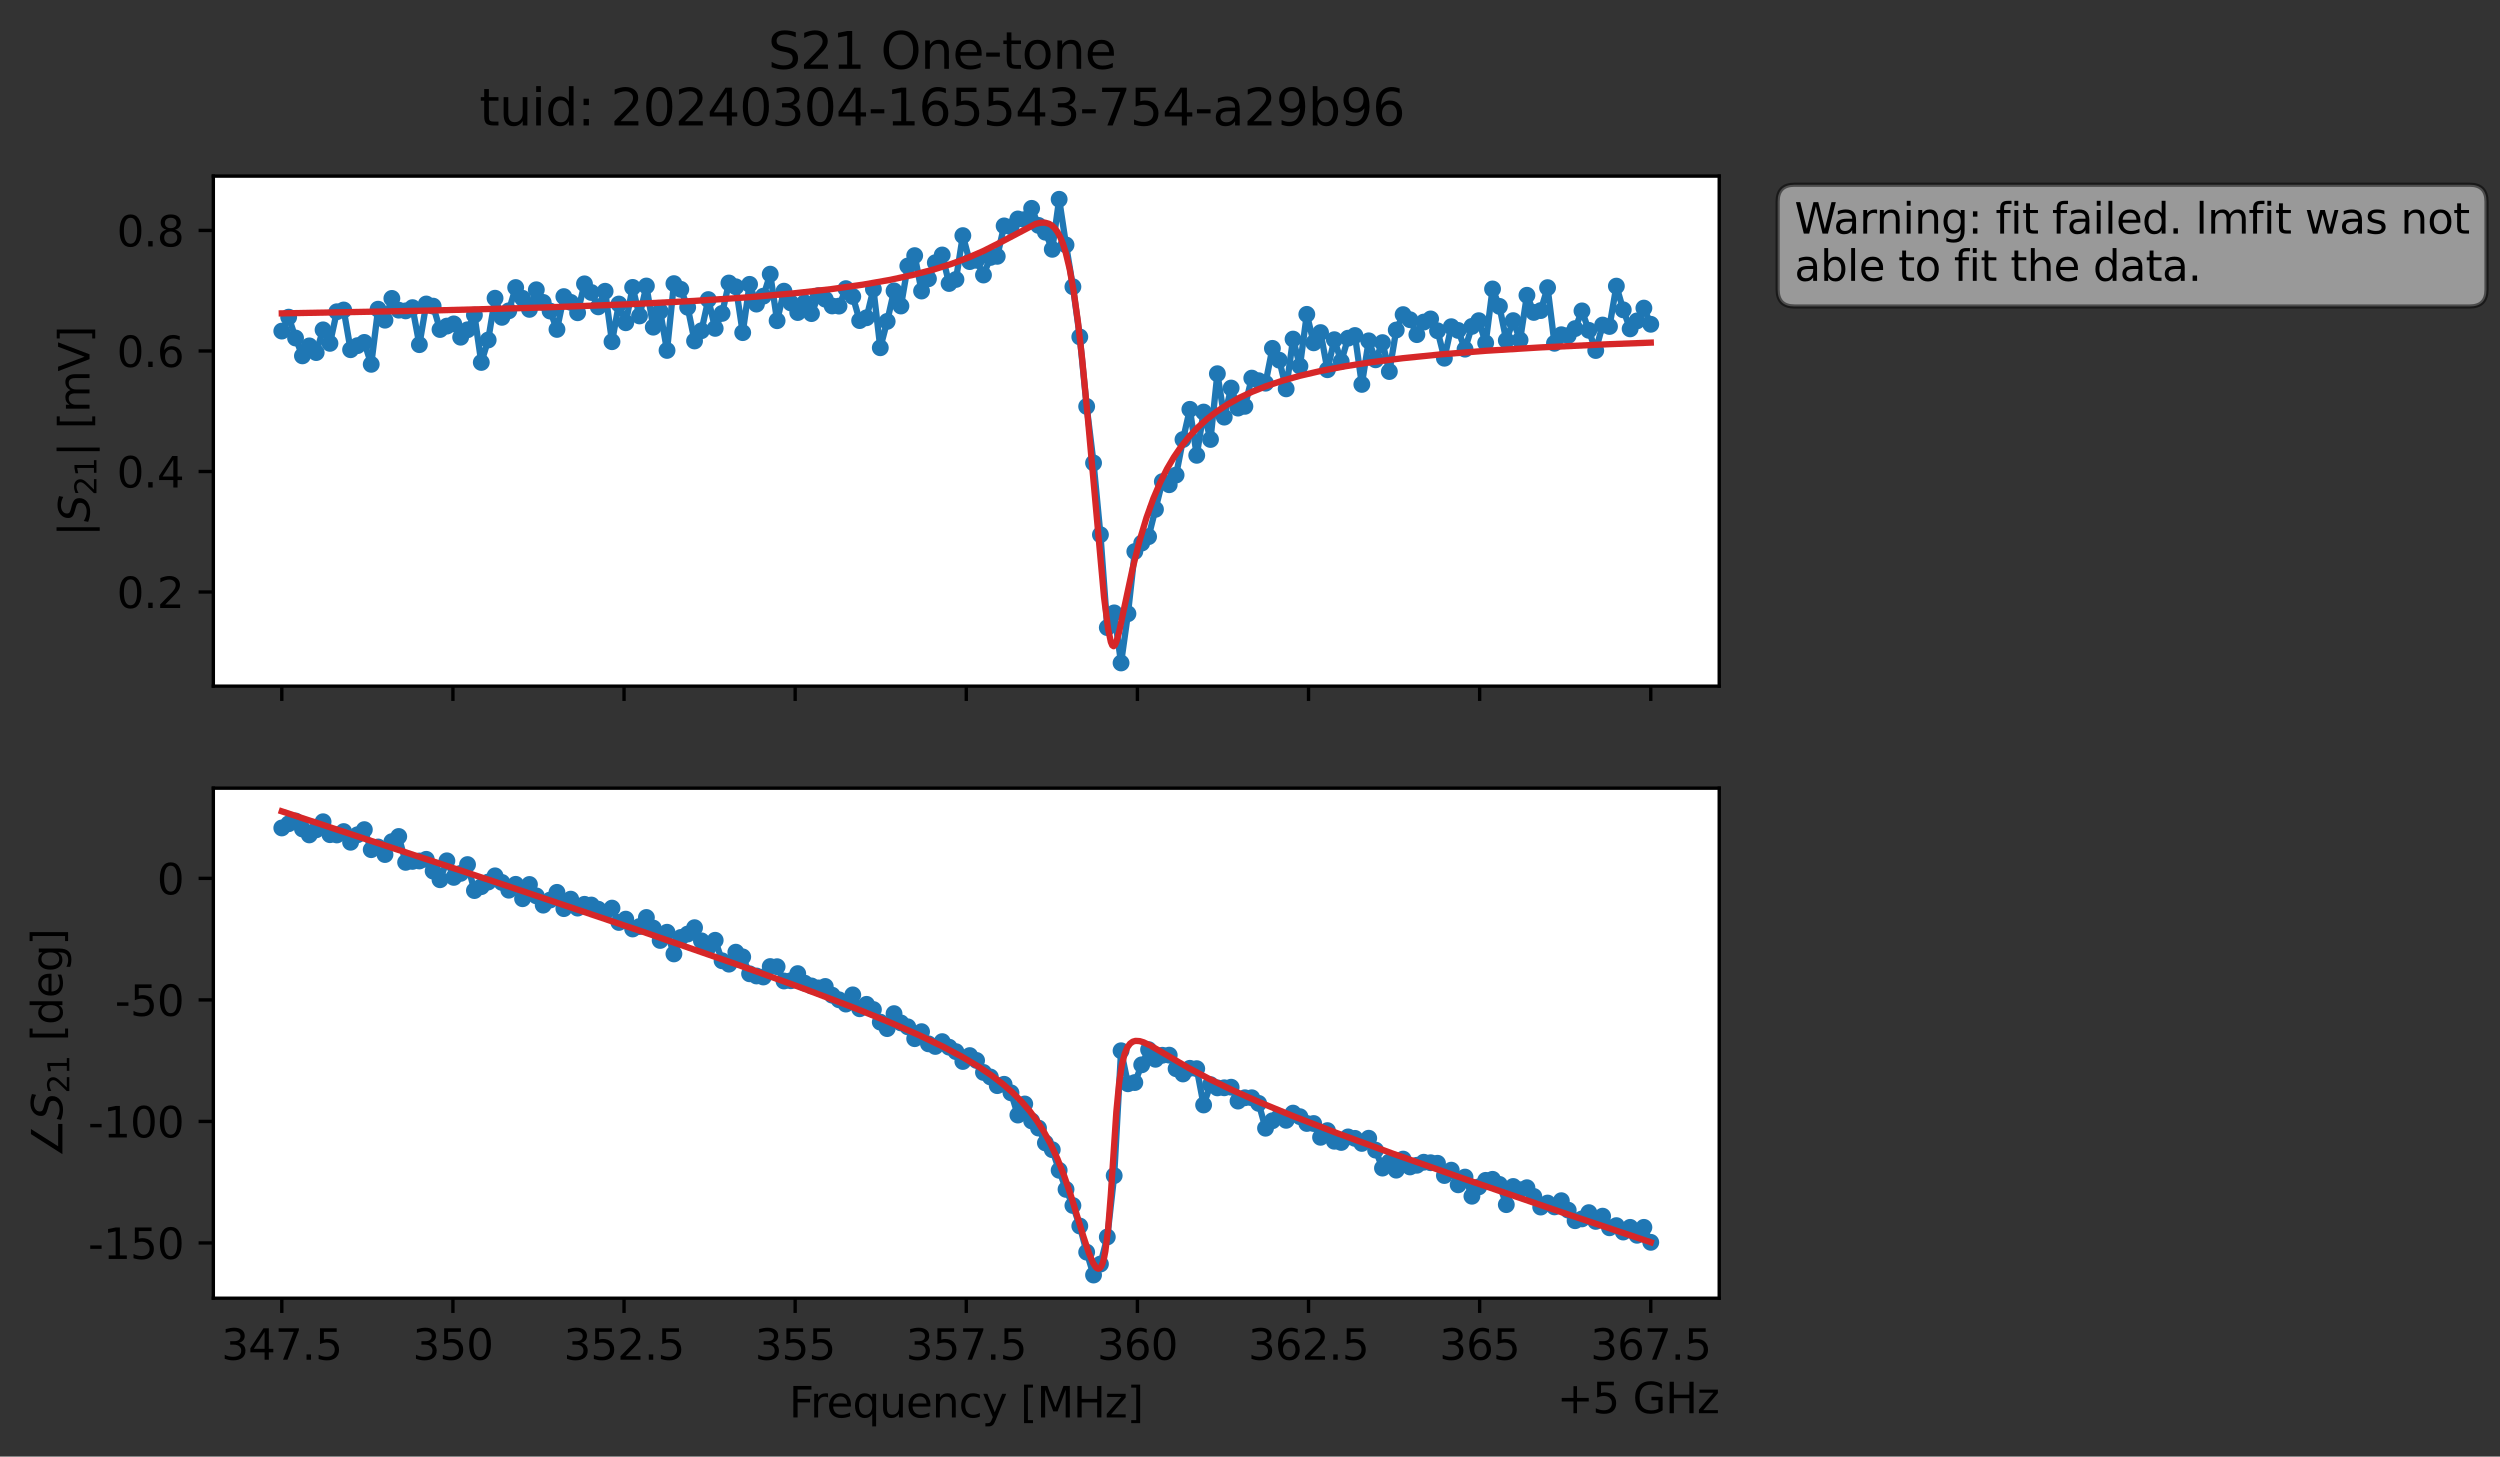 <?xml version="1.0" encoding="utf-8" standalone="no"?>
<!DOCTYPE svg PUBLIC "-//W3C//DTD SVG 1.1//EN"
  "http://www.w3.org/Graphics/SVG/1.1/DTD/svg11.dtd">
<svg xmlns:xlink="http://www.w3.org/1999/xlink" width="592.879pt" height="345.428pt" viewBox="0 0 592.879 345.428" xmlns="http://www.w3.org/2000/svg" version="1.1">
 <rect x="0" y="0" width="592.879" height="345.428" fill="#333333" stroke="none"/>
 <defs>
  <style type="text/css">*{stroke-linejoin: round; stroke-linecap: butt}</style>
 </defs>
 <g id="figure_1">
  <g id="patch_1">
   <path d="M 0 345.428 
L 592.879 345.428 
L 592.879 -0 
L 0 -0 
L 0 345.428 
z
" style="fill: none; opacity: 0"/>
  </g>
  <g id="axes_1">
   <g id="patch_2">
    <path d="M 50.595 162.72 
L 407.715 162.72 
L 407.715 41.76 
L 50.595 41.76 
z
" style="fill: #ffffff"/>
   </g>
   <g id="matplotlib.axis_1">
    <g id="xtick_1">
     <g id="line2d_1">
      <defs>
       <path id="m5210c6290b" d="M 0 0 
L 0 3.5 
" style="stroke: #000000; stroke-width: 0.8"/>
      </defs>
      <g>
       <use xlink:href="#m5210c6290b" x="66.828" y="162.72" style="stroke: #000000; stroke-width: 0.8"/>
      </g>
     </g>
    </g>
    <g id="xtick_2">
     <g id="line2d_2">
      <g>
       <use xlink:href="#m5210c6290b" x="107.41" y="162.72" style="stroke: #000000; stroke-width: 0.8"/>
      </g>
     </g>
    </g>
    <g id="xtick_3">
     <g id="line2d_3">
      <g>
       <use xlink:href="#m5210c6290b" x="147.992" y="162.72" style="stroke: #000000; stroke-width: 0.8"/>
      </g>
     </g>
    </g>
    <g id="xtick_4">
     <g id="line2d_4">
      <g>
       <use xlink:href="#m5210c6290b" x="188.573" y="162.72" style="stroke: #000000; stroke-width: 0.8"/>
      </g>
     </g>
    </g>
    <g id="xtick_5">
     <g id="line2d_5">
      <g>
       <use xlink:href="#m5210c6290b" x="229.155" y="162.72" style="stroke: #000000; stroke-width: 0.8"/>
      </g>
     </g>
    </g>
    <g id="xtick_6">
     <g id="line2d_6">
      <g>
       <use xlink:href="#m5210c6290b" x="269.737" y="162.72" style="stroke: #000000; stroke-width: 0.8"/>
      </g>
     </g>
    </g>
    <g id="xtick_7">
     <g id="line2d_7">
      <g>
       <use xlink:href="#m5210c6290b" x="310.319" y="162.72" style="stroke: #000000; stroke-width: 0.8"/>
      </g>
     </g>
    </g>
    <g id="xtick_8">
     <g id="line2d_8">
      <g>
       <use xlink:href="#m5210c6290b" x="350.901" y="162.72" style="stroke: #000000; stroke-width: 0.8"/>
      </g>
     </g>
    </g>
    <g id="xtick_9">
     <g id="line2d_9">
      <g>
       <use xlink:href="#m5210c6290b" x="391.483" y="162.72" style="stroke: #000000; stroke-width: 0.8"/>
      </g>
     </g>
    </g>
   </g>
   <g id="matplotlib.axis_2">
    <g id="ytick_1">
     <g id="line2d_10">
      <defs>
       <path id="mac73bfb1cc" d="M 0 0 
L -3.5 0 
" style="stroke: #000000; stroke-width: 0.8"/>
      </defs>
      <g>
       <use xlink:href="#mac73bfb1cc" x="50.595" y="140.396" style="stroke: #000000; stroke-width: 0.8"/>
      </g>
     </g>
     <g id="text_1">
      <!-- 0.2 -->
      <g transform="translate(27.692 144.195) scale(0.1 -0.1)">
       <defs>
        <path id="DejaVuSans-30" d="M 2034 4250 
Q 1547 4250 1301 3770 
Q 1056 3291 1056 2328 
Q 1056 1369 1301 889 
Q 1547 409 2034 409 
Q 2525 409 2770 889 
Q 3016 1369 3016 2328 
Q 3016 3291 2770 3770 
Q 2525 4250 2034 4250 
z
M 2034 4750 
Q 2819 4750 3233 4129 
Q 3647 3509 3647 2328 
Q 3647 1150 3233 529 
Q 2819 -91 2034 -91 
Q 1250 -91 836 529 
Q 422 1150 422 2328 
Q 422 3509 836 4129 
Q 1250 4750 2034 4750 
z
" transform="scale(0.016)"/>
        <path id="DejaVuSans-2e" d="M 684 794 
L 1344 794 
L 1344 0 
L 684 0 
L 684 794 
z
" transform="scale(0.016)"/>
        <path id="DejaVuSans-32" d="M 1228 531 
L 3431 531 
L 3431 0 
L 469 0 
L 469 531 
Q 828 903 1448 1529 
Q 2069 2156 2228 2338 
Q 2531 2678 2651 2914 
Q 2772 3150 2772 3378 
Q 2772 3750 2511 3984 
Q 2250 4219 1831 4219 
Q 1534 4219 1204 4116 
Q 875 4013 500 3803 
L 500 4441 
Q 881 4594 1212 4672 
Q 1544 4750 1819 4750 
Q 2544 4750 2975 4387 
Q 3406 4025 3406 3419 
Q 3406 3131 3298 2873 
Q 3191 2616 2906 2266 
Q 2828 2175 2409 1742 
Q 1991 1309 1228 531 
z
" transform="scale(0.016)"/>
       </defs>
       <use xlink:href="#DejaVuSans-30"/>
       <use xlink:href="#DejaVuSans-2e" x="63.623"/>
       <use xlink:href="#DejaVuSans-32" x="95.41"/>
      </g>
     </g>
    </g>
    <g id="ytick_2">
     <g id="line2d_11">
      <g>
       <use xlink:href="#mac73bfb1cc" x="50.595" y="111.814" style="stroke: #000000; stroke-width: 0.8"/>
      </g>
     </g>
     <g id="text_2">
      <!-- 0.4 -->
      <g transform="translate(27.692 115.614) scale(0.1 -0.1)">
       <defs>
        <path id="DejaVuSans-34" d="M 2419 4116 
L 825 1625 
L 2419 1625 
L 2419 4116 
z
M 2253 4666 
L 3047 4666 
L 3047 1625 
L 3713 1625 
L 3713 1100 
L 3047 1100 
L 3047 0 
L 2419 0 
L 2419 1100 
L 313 1100 
L 313 1709 
L 2253 4666 
z
" transform="scale(0.016)"/>
       </defs>
       <use xlink:href="#DejaVuSans-30"/>
       <use xlink:href="#DejaVuSans-2e" x="63.623"/>
       <use xlink:href="#DejaVuSans-34" x="95.41"/>
      </g>
     </g>
    </g>
    <g id="ytick_3">
     <g id="line2d_12">
      <g>
       <use xlink:href="#mac73bfb1cc" x="50.595" y="83.233" style="stroke: #000000; stroke-width: 0.8"/>
      </g>
     </g>
     <g id="text_3">
      <!-- 0.6 -->
      <g transform="translate(27.692 87.032) scale(0.1 -0.1)">
       <defs>
        <path id="DejaVuSans-36" d="M 2113 2584 
Q 1688 2584 1439 2293 
Q 1191 2003 1191 1497 
Q 1191 994 1439 701 
Q 1688 409 2113 409 
Q 2538 409 2786 701 
Q 3034 994 3034 1497 
Q 3034 2003 2786 2293 
Q 2538 2584 2113 2584 
z
M 3366 4563 
L 3366 3988 
Q 3128 4100 2886 4159 
Q 2644 4219 2406 4219 
Q 1781 4219 1451 3797 
Q 1122 3375 1075 2522 
Q 1259 2794 1537 2939 
Q 1816 3084 2150 3084 
Q 2853 3084 3261 2657 
Q 3669 2231 3669 1497 
Q 3669 778 3244 343 
Q 2819 -91 2113 -91 
Q 1303 -91 875 529 
Q 447 1150 447 2328 
Q 447 3434 972 4092 
Q 1497 4750 2381 4750 
Q 2619 4750 2861 4703 
Q 3103 4656 3366 4563 
z
" transform="scale(0.016)"/>
       </defs>
       <use xlink:href="#DejaVuSans-30"/>
       <use xlink:href="#DejaVuSans-2e" x="63.623"/>
       <use xlink:href="#DejaVuSans-36" x="95.41"/>
      </g>
     </g>
    </g>
    <g id="ytick_4">
     <g id="line2d_13">
      <g>
       <use xlink:href="#mac73bfb1cc" x="50.595" y="54.652" style="stroke: #000000; stroke-width: 0.8"/>
      </g>
     </g>
     <g id="text_4">
      <!-- 0.8 -->
      <g transform="translate(27.692 58.451) scale(0.1 -0.1)">
       <defs>
        <path id="DejaVuSans-38" d="M 2034 2216 
Q 1584 2216 1326 1975 
Q 1069 1734 1069 1313 
Q 1069 891 1326 650 
Q 1584 409 2034 409 
Q 2484 409 2743 651 
Q 3003 894 3003 1313 
Q 3003 1734 2745 1975 
Q 2488 2216 2034 2216 
z
M 1403 2484 
Q 997 2584 770 2862 
Q 544 3141 544 3541 
Q 544 4100 942 4425 
Q 1341 4750 2034 4750 
Q 2731 4750 3128 4425 
Q 3525 4100 3525 3541 
Q 3525 3141 3298 2862 
Q 3072 2584 2669 2484 
Q 3125 2378 3379 2068 
Q 3634 1759 3634 1313 
Q 3634 634 3220 271 
Q 2806 -91 2034 -91 
Q 1263 -91 848 271 
Q 434 634 434 1313 
Q 434 1759 690 2068 
Q 947 2378 1403 2484 
z
M 1172 3481 
Q 1172 3119 1398 2916 
Q 1625 2713 2034 2713 
Q 2441 2713 2670 2916 
Q 2900 3119 2900 3481 
Q 2900 3844 2670 4047 
Q 2441 4250 2034 4250 
Q 1625 4250 1398 4047 
Q 1172 3844 1172 3481 
z
" transform="scale(0.016)"/>
       </defs>
       <use xlink:href="#DejaVuSans-30"/>
       <use xlink:href="#DejaVuSans-2e" x="63.623"/>
       <use xlink:href="#DejaVuSans-38" x="95.41"/>
      </g>
     </g>
    </g>
    <g id="text_5">
     <!-- $|S_{21}|$ [mV] -->
     <g transform="translate(21.292 127.19) rotate(-90) scale(0.1 -0.1)">
      <defs>
       <path id="DejaVuSans-7c" d="M 1344 4891 
L 1344 -1509 
L 813 -1509 
L 813 4891 
L 1344 4891 
z
" transform="scale(0.016)"/>
       <path id="DejaVuSans-Oblique-53" d="M 3859 4513 
L 3738 3897 
Q 3422 4066 3111 4152 
Q 2800 4238 2509 4238 
Q 1944 4238 1609 3991 
Q 1275 3744 1275 3334 
Q 1275 3109 1398 2989 
Q 1522 2869 2034 2731 
L 2413 2638 
Q 3053 2472 3303 2217 
Q 3553 1963 3553 1503 
Q 3553 797 2998 353 
Q 2444 -91 1538 -91 
Q 1166 -91 791 -17 
Q 416 56 38 206 
L 166 856 
Q 513 641 861 531 
Q 1209 422 1556 422 
Q 2147 422 2503 684 
Q 2859 947 2859 1369 
Q 2859 1650 2717 1795 
Q 2575 1941 2106 2059 
L 1728 2156 
Q 1081 2325 845 2545 
Q 609 2766 609 3163 
Q 609 3859 1145 4304 
Q 1681 4750 2541 4750 
Q 2875 4750 3203 4690 
Q 3531 4631 3859 4513 
z
" transform="scale(0.016)"/>
       <path id="DejaVuSans-31" d="M 794 531 
L 1825 531 
L 1825 4091 
L 703 3866 
L 703 4441 
L 1819 4666 
L 2450 4666 
L 2450 531 
L 3481 531 
L 3481 0 
L 794 0 
L 794 531 
z
" transform="scale(0.016)"/>
       <path id="DejaVuSans-20" transform="scale(0.016)"/>
       <path id="DejaVuSans-5b" d="M 550 4863 
L 1875 4863 
L 1875 4416 
L 1125 4416 
L 1125 -397 
L 1875 -397 
L 1875 -844 
L 550 -844 
L 550 4863 
z
" transform="scale(0.016)"/>
       <path id="DejaVuSans-6d" d="M 3328 2828 
Q 3544 3216 3844 3400 
Q 4144 3584 4550 3584 
Q 5097 3584 5394 3201 
Q 5691 2819 5691 2113 
L 5691 0 
L 5113 0 
L 5113 2094 
Q 5113 2597 4934 2840 
Q 4756 3084 4391 3084 
Q 3944 3084 3684 2787 
Q 3425 2491 3425 1978 
L 3425 0 
L 2847 0 
L 2847 2094 
Q 2847 2600 2669 2842 
Q 2491 3084 2119 3084 
Q 1678 3084 1418 2786 
Q 1159 2488 1159 1978 
L 1159 0 
L 581 0 
L 581 3500 
L 1159 3500 
L 1159 2956 
Q 1356 3278 1631 3431 
Q 1906 3584 2284 3584 
Q 2666 3584 2933 3390 
Q 3200 3197 3328 2828 
z
" transform="scale(0.016)"/>
       <path id="DejaVuSans-56" d="M 1831 0 
L 50 4666 
L 709 4666 
L 2188 738 
L 3669 4666 
L 4325 4666 
L 2547 0 
L 1831 0 
z
" transform="scale(0.016)"/>
       <path id="DejaVuSans-5d" d="M 1947 4863 
L 1947 -844 
L 622 -844 
L 622 -397 
L 1369 -397 
L 1369 4416 
L 622 4416 
L 622 4863 
L 1947 4863 
z
" transform="scale(0.016)"/>
      </defs>
      <use xlink:href="#DejaVuSans-7c" transform="translate(0 0.578)"/>
      <use xlink:href="#DejaVuSans-Oblique-53" transform="translate(33.691 0.578)"/>
      <use xlink:href="#DejaVuSans-32" transform="translate(97.168 -15.828) scale(0.7)"/>
      <use xlink:href="#DejaVuSans-31" transform="translate(141.704 -15.828) scale(0.7)"/>
      <use xlink:href="#DejaVuSans-7c" transform="translate(188.975 0.578)"/>
      <use xlink:href="#DejaVuSans-20" transform="translate(222.666 0.578)"/>
      <use xlink:href="#DejaVuSans-5b" transform="translate(254.453 0.578)"/>
      <use xlink:href="#DejaVuSans-6d" transform="translate(293.467 0.578)"/>
      <use xlink:href="#DejaVuSans-56" transform="translate(390.879 0.578)"/>
      <use xlink:href="#DejaVuSans-5d" transform="translate(459.287 0.578)"/>
     </g>
    </g>
   </g>
   <g id="line2d_14">
    <path d="M 66.828 78.519 
L 68.459 75.212 
L 70.091 80.16 
L 71.722 84.395 
L 73.354 82.029 
L 74.985 83.616 
L 76.617 78.225 
L 78.248 81.429 
L 79.879 73.932 
L 81.511 73.513 
L 83.142 82.939 
L 84.774 81.969 
L 86.405 81.204 
L 88.037 86.402 
L 89.668 73.325 
L 91.299 75.936 
L 92.931 70.768 
L 94.562 73.557 
L 96.194 73.73 
L 97.825 72.956 
L 99.457 81.737 
L 101.088 72.091 
L 102.719 72.6 
L 104.351 78.146 
L 105.982 77.334 
L 107.614 76.812 
L 109.245 79.974 
L 110.877 78.208 
L 112.508 74.713 
L 114.14 85.955 
L 115.771 80.633 
L 117.402 70.724 
L 119.034 75.26 
L 120.665 73.711 
L 122.297 68.19 
L 125.56 73.37 
L 127.191 68.718 
L 128.822 71.716 
L 130.454 73.767 
L 132.085 78.125 
L 133.717 70.338 
L 135.348 71.705 
L 136.98 74.171 
L 138.611 67.313 
L 140.242 69.368 
L 141.874 72.773 
L 143.505 69.07 
L 145.137 81.038 
L 146.768 72.1 
L 148.4 76.543 
L 150.031 68.156 
L 151.662 74.929 
L 153.294 67.826 
L 154.925 77.593 
L 156.557 73.841 
L 158.188 83.107 
L 159.82 67.261 
L 161.451 68.614 
L 163.082 72.871 
L 164.714 80.864 
L 166.345 78.434 
L 167.977 71.045 
L 169.608 77.877 
L 171.24 74.327 
L 172.871 67.114 
L 174.502 68.01 
L 176.134 78.885 
L 177.765 67.431 
L 179.397 72.12 
L 181.028 70.241 
L 182.66 65.018 
L 184.291 76.057 
L 185.922 69.051 
L 187.554 71.853 
L 189.185 74.121 
L 190.817 71.771 
L 192.448 74.374 
L 194.08 70.114 
L 195.711 70.948 
L 197.342 72.559 
L 198.974 72.595 
L 200.605 68.451 
L 202.237 70.311 
L 203.868 76.03 
L 205.5 75.361 
L 207.131 68.558 
L 208.762 82.473 
L 210.394 76.22 
L 212.025 68.977 
L 213.657 72.573 
L 215.288 63.079 
L 216.92 60.619 
L 218.551 69.019 
L 220.182 66.114 
L 221.814 62.299 
L 223.445 60.467 
L 225.077 67.233 
L 226.708 66.271 
L 228.34 55.875 
L 229.971 62.04 
L 231.602 61.738 
L 233.234 65.221 
L 234.865 61.058 
L 236.497 60.791 
L 238.128 53.572 
L 239.76 53.797 
L 241.391 51.928 
L 243.022 52.073 
L 244.654 49.409 
L 246.285 53.457 
L 247.917 55.073 
L 249.548 59.129 
L 251.18 47.258 
L 252.811 58.087 
L 254.442 68.003 
L 256.074 79.897 
L 257.705 96.392 
L 259.337 109.791 
L 260.968 126.808 
L 262.6 148.838 
L 264.231 145.345 
L 265.862 157.222 
L 267.494 145.55 
L 269.125 130.792 
L 270.757 128.796 
L 272.388 127.268 
L 275.651 114.215 
L 277.282 114.954 
L 278.914 112.658 
L 280.545 104.239 
L 282.177 97.071 
L 283.808 107.982 
L 285.44 97.719 
L 287.071 104.223 
L 288.703 88.626 
L 290.334 98.925 
L 291.965 92.024 
L 293.597 96.781 
L 295.228 96.363 
L 296.86 89.669 
L 300.123 90.876 
L 301.754 82.614 
L 303.385 85.42 
L 305.017 92.218 
L 306.648 80.415 
L 308.28 86.825 
L 309.911 74.547 
L 311.543 81.304 
L 313.174 78.873 
L 314.805 87.684 
L 316.437 80.558 
L 318.068 85.719 
L 319.7 80.201 
L 321.331 79.566 
L 322.963 91.164 
L 324.594 80.826 
L 326.225 85.33 
L 327.857 81.251 
L 329.488 88.112 
L 331.12 78.265 
L 332.751 74.61 
L 334.383 75.822 
L 336.014 79.36 
L 337.645 76.382 
L 339.277 75.635 
L 340.908 78.444 
L 342.54 84.956 
L 344.171 77.476 
L 345.803 78.36 
L 347.434 82.804 
L 349.065 77.407 
L 350.697 76.049 
L 352.328 81.331 
L 353.96 68.528 
L 355.591 72.655 
L 357.223 80.728 
L 358.854 76.039 
L 360.485 80.64 
L 362.117 70.023 
L 363.748 74.092 
L 365.38 73.655 
L 367.011 68.212 
L 368.643 81.413 
L 370.274 79.381 
L 371.905 79.579 
L 373.537 77.93 
L 375.168 73.726 
L 378.431 83.127 
L 380.063 77.084 
L 381.694 77.426 
L 383.325 67.853 
L 384.957 73.479 
L 386.588 77.99 
L 388.22 76.102 
L 389.851 73.064 
L 391.483 76.905 
L 391.483 76.905 
" clip-path="url(#p5053dc214c)" style="fill: none; stroke: #1f77b4; stroke-width: 1.5; stroke-linecap: square"/>
    <defs>
     <path id="m88000ad73e" d="M 0 1.5 
C 0.398 1.5 0.779 1.342 1.061 1.061 
C 1.342 0.779 1.5 0.398 1.5 0 
C 1.5 -0.398 1.342 -0.779 1.061 -1.061 
C 0.779 -1.342 0.398 -1.5 0 -1.5 
C -0.398 -1.5 -0.779 -1.342 -1.061 -1.061 
C -1.342 -0.779 -1.5 -0.398 -1.5 0 
C -1.5 0.398 -1.342 0.779 -1.061 1.061 
C -0.779 1.342 -0.398 1.5 0 1.5 
z
" style="stroke: #1f77b4"/>
    </defs>
    <g clip-path="url(#p5053dc214c)">
     <use xlink:href="#m88000ad73e" x="66.828" y="78.519" style="fill: #1f77b4; stroke: #1f77b4"/>
     <use xlink:href="#m88000ad73e" x="68.459" y="75.212" style="fill: #1f77b4; stroke: #1f77b4"/>
     <use xlink:href="#m88000ad73e" x="70.091" y="80.16" style="fill: #1f77b4; stroke: #1f77b4"/>
     <use xlink:href="#m88000ad73e" x="71.722" y="84.395" style="fill: #1f77b4; stroke: #1f77b4"/>
     <use xlink:href="#m88000ad73e" x="73.354" y="82.029" style="fill: #1f77b4; stroke: #1f77b4"/>
     <use xlink:href="#m88000ad73e" x="74.985" y="83.616" style="fill: #1f77b4; stroke: #1f77b4"/>
     <use xlink:href="#m88000ad73e" x="76.617" y="78.225" style="fill: #1f77b4; stroke: #1f77b4"/>
     <use xlink:href="#m88000ad73e" x="78.248" y="81.429" style="fill: #1f77b4; stroke: #1f77b4"/>
     <use xlink:href="#m88000ad73e" x="79.879" y="73.932" style="fill: #1f77b4; stroke: #1f77b4"/>
     <use xlink:href="#m88000ad73e" x="81.511" y="73.513" style="fill: #1f77b4; stroke: #1f77b4"/>
     <use xlink:href="#m88000ad73e" x="83.142" y="82.939" style="fill: #1f77b4; stroke: #1f77b4"/>
     <use xlink:href="#m88000ad73e" x="84.774" y="81.969" style="fill: #1f77b4; stroke: #1f77b4"/>
     <use xlink:href="#m88000ad73e" x="86.405" y="81.204" style="fill: #1f77b4; stroke: #1f77b4"/>
     <use xlink:href="#m88000ad73e" x="88.037" y="86.402" style="fill: #1f77b4; stroke: #1f77b4"/>
     <use xlink:href="#m88000ad73e" x="89.668" y="73.325" style="fill: #1f77b4; stroke: #1f77b4"/>
     <use xlink:href="#m88000ad73e" x="91.299" y="75.936" style="fill: #1f77b4; stroke: #1f77b4"/>
     <use xlink:href="#m88000ad73e" x="92.931" y="70.768" style="fill: #1f77b4; stroke: #1f77b4"/>
     <use xlink:href="#m88000ad73e" x="94.562" y="73.557" style="fill: #1f77b4; stroke: #1f77b4"/>
     <use xlink:href="#m88000ad73e" x="96.194" y="73.73" style="fill: #1f77b4; stroke: #1f77b4"/>
     <use xlink:href="#m88000ad73e" x="97.825" y="72.956" style="fill: #1f77b4; stroke: #1f77b4"/>
     <use xlink:href="#m88000ad73e" x="99.457" y="81.737" style="fill: #1f77b4; stroke: #1f77b4"/>
     <use xlink:href="#m88000ad73e" x="101.088" y="72.091" style="fill: #1f77b4; stroke: #1f77b4"/>
     <use xlink:href="#m88000ad73e" x="102.719" y="72.6" style="fill: #1f77b4; stroke: #1f77b4"/>
     <use xlink:href="#m88000ad73e" x="104.351" y="78.146" style="fill: #1f77b4; stroke: #1f77b4"/>
     <use xlink:href="#m88000ad73e" x="105.982" y="77.334" style="fill: #1f77b4; stroke: #1f77b4"/>
     <use xlink:href="#m88000ad73e" x="107.614" y="76.812" style="fill: #1f77b4; stroke: #1f77b4"/>
     <use xlink:href="#m88000ad73e" x="109.245" y="79.974" style="fill: #1f77b4; stroke: #1f77b4"/>
     <use xlink:href="#m88000ad73e" x="110.877" y="78.208" style="fill: #1f77b4; stroke: #1f77b4"/>
     <use xlink:href="#m88000ad73e" x="112.508" y="74.713" style="fill: #1f77b4; stroke: #1f77b4"/>
     <use xlink:href="#m88000ad73e" x="114.14" y="85.955" style="fill: #1f77b4; stroke: #1f77b4"/>
     <use xlink:href="#m88000ad73e" x="115.771" y="80.633" style="fill: #1f77b4; stroke: #1f77b4"/>
     <use xlink:href="#m88000ad73e" x="117.402" y="70.724" style="fill: #1f77b4; stroke: #1f77b4"/>
     <use xlink:href="#m88000ad73e" x="119.034" y="75.26" style="fill: #1f77b4; stroke: #1f77b4"/>
     <use xlink:href="#m88000ad73e" x="120.665" y="73.711" style="fill: #1f77b4; stroke: #1f77b4"/>
     <use xlink:href="#m88000ad73e" x="122.297" y="68.19" style="fill: #1f77b4; stroke: #1f77b4"/>
     <use xlink:href="#m88000ad73e" x="123.928" y="70.741" style="fill: #1f77b4; stroke: #1f77b4"/>
     <use xlink:href="#m88000ad73e" x="125.56" y="73.37" style="fill: #1f77b4; stroke: #1f77b4"/>
     <use xlink:href="#m88000ad73e" x="127.191" y="68.718" style="fill: #1f77b4; stroke: #1f77b4"/>
     <use xlink:href="#m88000ad73e" x="128.822" y="71.716" style="fill: #1f77b4; stroke: #1f77b4"/>
     <use xlink:href="#m88000ad73e" x="130.454" y="73.767" style="fill: #1f77b4; stroke: #1f77b4"/>
     <use xlink:href="#m88000ad73e" x="132.085" y="78.125" style="fill: #1f77b4; stroke: #1f77b4"/>
     <use xlink:href="#m88000ad73e" x="133.717" y="70.338" style="fill: #1f77b4; stroke: #1f77b4"/>
     <use xlink:href="#m88000ad73e" x="135.348" y="71.705" style="fill: #1f77b4; stroke: #1f77b4"/>
     <use xlink:href="#m88000ad73e" x="136.98" y="74.171" style="fill: #1f77b4; stroke: #1f77b4"/>
     <use xlink:href="#m88000ad73e" x="138.611" y="67.313" style="fill: #1f77b4; stroke: #1f77b4"/>
     <use xlink:href="#m88000ad73e" x="140.242" y="69.368" style="fill: #1f77b4; stroke: #1f77b4"/>
     <use xlink:href="#m88000ad73e" x="141.874" y="72.773" style="fill: #1f77b4; stroke: #1f77b4"/>
     <use xlink:href="#m88000ad73e" x="143.505" y="69.07" style="fill: #1f77b4; stroke: #1f77b4"/>
     <use xlink:href="#m88000ad73e" x="145.137" y="81.038" style="fill: #1f77b4; stroke: #1f77b4"/>
     <use xlink:href="#m88000ad73e" x="146.768" y="72.1" style="fill: #1f77b4; stroke: #1f77b4"/>
     <use xlink:href="#m88000ad73e" x="148.4" y="76.543" style="fill: #1f77b4; stroke: #1f77b4"/>
     <use xlink:href="#m88000ad73e" x="150.031" y="68.156" style="fill: #1f77b4; stroke: #1f77b4"/>
     <use xlink:href="#m88000ad73e" x="151.662" y="74.929" style="fill: #1f77b4; stroke: #1f77b4"/>
     <use xlink:href="#m88000ad73e" x="153.294" y="67.826" style="fill: #1f77b4; stroke: #1f77b4"/>
     <use xlink:href="#m88000ad73e" x="154.925" y="77.593" style="fill: #1f77b4; stroke: #1f77b4"/>
     <use xlink:href="#m88000ad73e" x="156.557" y="73.841" style="fill: #1f77b4; stroke: #1f77b4"/>
     <use xlink:href="#m88000ad73e" x="158.188" y="83.107" style="fill: #1f77b4; stroke: #1f77b4"/>
     <use xlink:href="#m88000ad73e" x="159.82" y="67.261" style="fill: #1f77b4; stroke: #1f77b4"/>
     <use xlink:href="#m88000ad73e" x="161.451" y="68.614" style="fill: #1f77b4; stroke: #1f77b4"/>
     <use xlink:href="#m88000ad73e" x="163.082" y="72.871" style="fill: #1f77b4; stroke: #1f77b4"/>
     <use xlink:href="#m88000ad73e" x="164.714" y="80.864" style="fill: #1f77b4; stroke: #1f77b4"/>
     <use xlink:href="#m88000ad73e" x="166.345" y="78.434" style="fill: #1f77b4; stroke: #1f77b4"/>
     <use xlink:href="#m88000ad73e" x="167.977" y="71.045" style="fill: #1f77b4; stroke: #1f77b4"/>
     <use xlink:href="#m88000ad73e" x="169.608" y="77.877" style="fill: #1f77b4; stroke: #1f77b4"/>
     <use xlink:href="#m88000ad73e" x="171.24" y="74.327" style="fill: #1f77b4; stroke: #1f77b4"/>
     <use xlink:href="#m88000ad73e" x="172.871" y="67.114" style="fill: #1f77b4; stroke: #1f77b4"/>
     <use xlink:href="#m88000ad73e" x="174.502" y="68.01" style="fill: #1f77b4; stroke: #1f77b4"/>
     <use xlink:href="#m88000ad73e" x="176.134" y="78.885" style="fill: #1f77b4; stroke: #1f77b4"/>
     <use xlink:href="#m88000ad73e" x="177.765" y="67.431" style="fill: #1f77b4; stroke: #1f77b4"/>
     <use xlink:href="#m88000ad73e" x="179.397" y="72.12" style="fill: #1f77b4; stroke: #1f77b4"/>
     <use xlink:href="#m88000ad73e" x="181.028" y="70.241" style="fill: #1f77b4; stroke: #1f77b4"/>
     <use xlink:href="#m88000ad73e" x="182.66" y="65.018" style="fill: #1f77b4; stroke: #1f77b4"/>
     <use xlink:href="#m88000ad73e" x="184.291" y="76.057" style="fill: #1f77b4; stroke: #1f77b4"/>
     <use xlink:href="#m88000ad73e" x="185.922" y="69.051" style="fill: #1f77b4; stroke: #1f77b4"/>
     <use xlink:href="#m88000ad73e" x="187.554" y="71.853" style="fill: #1f77b4; stroke: #1f77b4"/>
     <use xlink:href="#m88000ad73e" x="189.185" y="74.121" style="fill: #1f77b4; stroke: #1f77b4"/>
     <use xlink:href="#m88000ad73e" x="190.817" y="71.771" style="fill: #1f77b4; stroke: #1f77b4"/>
     <use xlink:href="#m88000ad73e" x="192.448" y="74.374" style="fill: #1f77b4; stroke: #1f77b4"/>
     <use xlink:href="#m88000ad73e" x="194.08" y="70.114" style="fill: #1f77b4; stroke: #1f77b4"/>
     <use xlink:href="#m88000ad73e" x="195.711" y="70.948" style="fill: #1f77b4; stroke: #1f77b4"/>
     <use xlink:href="#m88000ad73e" x="197.342" y="72.559" style="fill: #1f77b4; stroke: #1f77b4"/>
     <use xlink:href="#m88000ad73e" x="198.974" y="72.595" style="fill: #1f77b4; stroke: #1f77b4"/>
     <use xlink:href="#m88000ad73e" x="200.605" y="68.451" style="fill: #1f77b4; stroke: #1f77b4"/>
     <use xlink:href="#m88000ad73e" x="202.237" y="70.311" style="fill: #1f77b4; stroke: #1f77b4"/>
     <use xlink:href="#m88000ad73e" x="203.868" y="76.03" style="fill: #1f77b4; stroke: #1f77b4"/>
     <use xlink:href="#m88000ad73e" x="205.5" y="75.361" style="fill: #1f77b4; stroke: #1f77b4"/>
     <use xlink:href="#m88000ad73e" x="207.131" y="68.558" style="fill: #1f77b4; stroke: #1f77b4"/>
     <use xlink:href="#m88000ad73e" x="208.762" y="82.473" style="fill: #1f77b4; stroke: #1f77b4"/>
     <use xlink:href="#m88000ad73e" x="210.394" y="76.22" style="fill: #1f77b4; stroke: #1f77b4"/>
     <use xlink:href="#m88000ad73e" x="212.025" y="68.977" style="fill: #1f77b4; stroke: #1f77b4"/>
     <use xlink:href="#m88000ad73e" x="213.657" y="72.573" style="fill: #1f77b4; stroke: #1f77b4"/>
     <use xlink:href="#m88000ad73e" x="215.288" y="63.079" style="fill: #1f77b4; stroke: #1f77b4"/>
     <use xlink:href="#m88000ad73e" x="216.92" y="60.619" style="fill: #1f77b4; stroke: #1f77b4"/>
     <use xlink:href="#m88000ad73e" x="218.551" y="69.019" style="fill: #1f77b4; stroke: #1f77b4"/>
     <use xlink:href="#m88000ad73e" x="220.182" y="66.114" style="fill: #1f77b4; stroke: #1f77b4"/>
     <use xlink:href="#m88000ad73e" x="221.814" y="62.299" style="fill: #1f77b4; stroke: #1f77b4"/>
     <use xlink:href="#m88000ad73e" x="223.445" y="60.467" style="fill: #1f77b4; stroke: #1f77b4"/>
     <use xlink:href="#m88000ad73e" x="225.077" y="67.233" style="fill: #1f77b4; stroke: #1f77b4"/>
     <use xlink:href="#m88000ad73e" x="226.708" y="66.271" style="fill: #1f77b4; stroke: #1f77b4"/>
     <use xlink:href="#m88000ad73e" x="228.34" y="55.875" style="fill: #1f77b4; stroke: #1f77b4"/>
     <use xlink:href="#m88000ad73e" x="229.971" y="62.04" style="fill: #1f77b4; stroke: #1f77b4"/>
     <use xlink:href="#m88000ad73e" x="231.602" y="61.738" style="fill: #1f77b4; stroke: #1f77b4"/>
     <use xlink:href="#m88000ad73e" x="233.234" y="65.221" style="fill: #1f77b4; stroke: #1f77b4"/>
     <use xlink:href="#m88000ad73e" x="234.865" y="61.058" style="fill: #1f77b4; stroke: #1f77b4"/>
     <use xlink:href="#m88000ad73e" x="236.497" y="60.791" style="fill: #1f77b4; stroke: #1f77b4"/>
     <use xlink:href="#m88000ad73e" x="238.128" y="53.572" style="fill: #1f77b4; stroke: #1f77b4"/>
     <use xlink:href="#m88000ad73e" x="239.76" y="53.797" style="fill: #1f77b4; stroke: #1f77b4"/>
     <use xlink:href="#m88000ad73e" x="241.391" y="51.928" style="fill: #1f77b4; stroke: #1f77b4"/>
     <use xlink:href="#m88000ad73e" x="243.022" y="52.073" style="fill: #1f77b4; stroke: #1f77b4"/>
     <use xlink:href="#m88000ad73e" x="244.654" y="49.409" style="fill: #1f77b4; stroke: #1f77b4"/>
     <use xlink:href="#m88000ad73e" x="246.285" y="53.457" style="fill: #1f77b4; stroke: #1f77b4"/>
     <use xlink:href="#m88000ad73e" x="247.917" y="55.073" style="fill: #1f77b4; stroke: #1f77b4"/>
     <use xlink:href="#m88000ad73e" x="249.548" y="59.129" style="fill: #1f77b4; stroke: #1f77b4"/>
     <use xlink:href="#m88000ad73e" x="251.18" y="47.258" style="fill: #1f77b4; stroke: #1f77b4"/>
     <use xlink:href="#m88000ad73e" x="252.811" y="58.087" style="fill: #1f77b4; stroke: #1f77b4"/>
     <use xlink:href="#m88000ad73e" x="254.442" y="68.003" style="fill: #1f77b4; stroke: #1f77b4"/>
     <use xlink:href="#m88000ad73e" x="256.074" y="79.897" style="fill: #1f77b4; stroke: #1f77b4"/>
     <use xlink:href="#m88000ad73e" x="257.705" y="96.392" style="fill: #1f77b4; stroke: #1f77b4"/>
     <use xlink:href="#m88000ad73e" x="259.337" y="109.791" style="fill: #1f77b4; stroke: #1f77b4"/>
     <use xlink:href="#m88000ad73e" x="260.968" y="126.808" style="fill: #1f77b4; stroke: #1f77b4"/>
     <use xlink:href="#m88000ad73e" x="262.6" y="148.838" style="fill: #1f77b4; stroke: #1f77b4"/>
     <use xlink:href="#m88000ad73e" x="264.231" y="145.345" style="fill: #1f77b4; stroke: #1f77b4"/>
     <use xlink:href="#m88000ad73e" x="265.862" y="157.222" style="fill: #1f77b4; stroke: #1f77b4"/>
     <use xlink:href="#m88000ad73e" x="267.494" y="145.55" style="fill: #1f77b4; stroke: #1f77b4"/>
     <use xlink:href="#m88000ad73e" x="269.125" y="130.792" style="fill: #1f77b4; stroke: #1f77b4"/>
     <use xlink:href="#m88000ad73e" x="270.757" y="128.796" style="fill: #1f77b4; stroke: #1f77b4"/>
     <use xlink:href="#m88000ad73e" x="272.388" y="127.268" style="fill: #1f77b4; stroke: #1f77b4"/>
     <use xlink:href="#m88000ad73e" x="274.02" y="120.792" style="fill: #1f77b4; stroke: #1f77b4"/>
     <use xlink:href="#m88000ad73e" x="275.651" y="114.215" style="fill: #1f77b4; stroke: #1f77b4"/>
     <use xlink:href="#m88000ad73e" x="277.282" y="114.954" style="fill: #1f77b4; stroke: #1f77b4"/>
     <use xlink:href="#m88000ad73e" x="278.914" y="112.658" style="fill: #1f77b4; stroke: #1f77b4"/>
     <use xlink:href="#m88000ad73e" x="280.545" y="104.239" style="fill: #1f77b4; stroke: #1f77b4"/>
     <use xlink:href="#m88000ad73e" x="282.177" y="97.071" style="fill: #1f77b4; stroke: #1f77b4"/>
     <use xlink:href="#m88000ad73e" x="283.808" y="107.982" style="fill: #1f77b4; stroke: #1f77b4"/>
     <use xlink:href="#m88000ad73e" x="285.44" y="97.719" style="fill: #1f77b4; stroke: #1f77b4"/>
     <use xlink:href="#m88000ad73e" x="287.071" y="104.223" style="fill: #1f77b4; stroke: #1f77b4"/>
     <use xlink:href="#m88000ad73e" x="288.703" y="88.626" style="fill: #1f77b4; stroke: #1f77b4"/>
     <use xlink:href="#m88000ad73e" x="290.334" y="98.925" style="fill: #1f77b4; stroke: #1f77b4"/>
     <use xlink:href="#m88000ad73e" x="291.965" y="92.024" style="fill: #1f77b4; stroke: #1f77b4"/>
     <use xlink:href="#m88000ad73e" x="293.597" y="96.781" style="fill: #1f77b4; stroke: #1f77b4"/>
     <use xlink:href="#m88000ad73e" x="295.228" y="96.363" style="fill: #1f77b4; stroke: #1f77b4"/>
     <use xlink:href="#m88000ad73e" x="296.86" y="89.669" style="fill: #1f77b4; stroke: #1f77b4"/>
     <use xlink:href="#m88000ad73e" x="298.491" y="90.288" style="fill: #1f77b4; stroke: #1f77b4"/>
     <use xlink:href="#m88000ad73e" x="300.123" y="90.876" style="fill: #1f77b4; stroke: #1f77b4"/>
     <use xlink:href="#m88000ad73e" x="301.754" y="82.614" style="fill: #1f77b4; stroke: #1f77b4"/>
     <use xlink:href="#m88000ad73e" x="303.385" y="85.42" style="fill: #1f77b4; stroke: #1f77b4"/>
     <use xlink:href="#m88000ad73e" x="305.017" y="92.218" style="fill: #1f77b4; stroke: #1f77b4"/>
     <use xlink:href="#m88000ad73e" x="306.648" y="80.415" style="fill: #1f77b4; stroke: #1f77b4"/>
     <use xlink:href="#m88000ad73e" x="308.28" y="86.825" style="fill: #1f77b4; stroke: #1f77b4"/>
     <use xlink:href="#m88000ad73e" x="309.911" y="74.547" style="fill: #1f77b4; stroke: #1f77b4"/>
     <use xlink:href="#m88000ad73e" x="311.543" y="81.304" style="fill: #1f77b4; stroke: #1f77b4"/>
     <use xlink:href="#m88000ad73e" x="313.174" y="78.873" style="fill: #1f77b4; stroke: #1f77b4"/>
     <use xlink:href="#m88000ad73e" x="314.805" y="87.684" style="fill: #1f77b4; stroke: #1f77b4"/>
     <use xlink:href="#m88000ad73e" x="316.437" y="80.558" style="fill: #1f77b4; stroke: #1f77b4"/>
     <use xlink:href="#m88000ad73e" x="318.068" y="85.719" style="fill: #1f77b4; stroke: #1f77b4"/>
     <use xlink:href="#m88000ad73e" x="319.7" y="80.201" style="fill: #1f77b4; stroke: #1f77b4"/>
     <use xlink:href="#m88000ad73e" x="321.331" y="79.566" style="fill: #1f77b4; stroke: #1f77b4"/>
     <use xlink:href="#m88000ad73e" x="322.963" y="91.164" style="fill: #1f77b4; stroke: #1f77b4"/>
     <use xlink:href="#m88000ad73e" x="324.594" y="80.826" style="fill: #1f77b4; stroke: #1f77b4"/>
     <use xlink:href="#m88000ad73e" x="326.225" y="85.33" style="fill: #1f77b4; stroke: #1f77b4"/>
     <use xlink:href="#m88000ad73e" x="327.857" y="81.251" style="fill: #1f77b4; stroke: #1f77b4"/>
     <use xlink:href="#m88000ad73e" x="329.488" y="88.112" style="fill: #1f77b4; stroke: #1f77b4"/>
     <use xlink:href="#m88000ad73e" x="331.12" y="78.265" style="fill: #1f77b4; stroke: #1f77b4"/>
     <use xlink:href="#m88000ad73e" x="332.751" y="74.61" style="fill: #1f77b4; stroke: #1f77b4"/>
     <use xlink:href="#m88000ad73e" x="334.383" y="75.822" style="fill: #1f77b4; stroke: #1f77b4"/>
     <use xlink:href="#m88000ad73e" x="336.014" y="79.36" style="fill: #1f77b4; stroke: #1f77b4"/>
     <use xlink:href="#m88000ad73e" x="337.645" y="76.382" style="fill: #1f77b4; stroke: #1f77b4"/>
     <use xlink:href="#m88000ad73e" x="339.277" y="75.635" style="fill: #1f77b4; stroke: #1f77b4"/>
     <use xlink:href="#m88000ad73e" x="340.908" y="78.444" style="fill: #1f77b4; stroke: #1f77b4"/>
     <use xlink:href="#m88000ad73e" x="342.54" y="84.956" style="fill: #1f77b4; stroke: #1f77b4"/>
     <use xlink:href="#m88000ad73e" x="344.171" y="77.476" style="fill: #1f77b4; stroke: #1f77b4"/>
     <use xlink:href="#m88000ad73e" x="345.803" y="78.36" style="fill: #1f77b4; stroke: #1f77b4"/>
     <use xlink:href="#m88000ad73e" x="347.434" y="82.804" style="fill: #1f77b4; stroke: #1f77b4"/>
     <use xlink:href="#m88000ad73e" x="349.065" y="77.407" style="fill: #1f77b4; stroke: #1f77b4"/>
     <use xlink:href="#m88000ad73e" x="350.697" y="76.049" style="fill: #1f77b4; stroke: #1f77b4"/>
     <use xlink:href="#m88000ad73e" x="352.328" y="81.331" style="fill: #1f77b4; stroke: #1f77b4"/>
     <use xlink:href="#m88000ad73e" x="353.96" y="68.528" style="fill: #1f77b4; stroke: #1f77b4"/>
     <use xlink:href="#m88000ad73e" x="355.591" y="72.655" style="fill: #1f77b4; stroke: #1f77b4"/>
     <use xlink:href="#m88000ad73e" x="357.223" y="80.728" style="fill: #1f77b4; stroke: #1f77b4"/>
     <use xlink:href="#m88000ad73e" x="358.854" y="76.039" style="fill: #1f77b4; stroke: #1f77b4"/>
     <use xlink:href="#m88000ad73e" x="360.485" y="80.64" style="fill: #1f77b4; stroke: #1f77b4"/>
     <use xlink:href="#m88000ad73e" x="362.117" y="70.023" style="fill: #1f77b4; stroke: #1f77b4"/>
     <use xlink:href="#m88000ad73e" x="363.748" y="74.092" style="fill: #1f77b4; stroke: #1f77b4"/>
     <use xlink:href="#m88000ad73e" x="365.38" y="73.655" style="fill: #1f77b4; stroke: #1f77b4"/>
     <use xlink:href="#m88000ad73e" x="367.011" y="68.212" style="fill: #1f77b4; stroke: #1f77b4"/>
     <use xlink:href="#m88000ad73e" x="368.643" y="81.413" style="fill: #1f77b4; stroke: #1f77b4"/>
     <use xlink:href="#m88000ad73e" x="370.274" y="79.381" style="fill: #1f77b4; stroke: #1f77b4"/>
     <use xlink:href="#m88000ad73e" x="371.905" y="79.579" style="fill: #1f77b4; stroke: #1f77b4"/>
     <use xlink:href="#m88000ad73e" x="373.537" y="77.93" style="fill: #1f77b4; stroke: #1f77b4"/>
     <use xlink:href="#m88000ad73e" x="375.168" y="73.726" style="fill: #1f77b4; stroke: #1f77b4"/>
     <use xlink:href="#m88000ad73e" x="376.8" y="78.341" style="fill: #1f77b4; stroke: #1f77b4"/>
     <use xlink:href="#m88000ad73e" x="378.431" y="83.127" style="fill: #1f77b4; stroke: #1f77b4"/>
     <use xlink:href="#m88000ad73e" x="380.063" y="77.084" style="fill: #1f77b4; stroke: #1f77b4"/>
     <use xlink:href="#m88000ad73e" x="381.694" y="77.426" style="fill: #1f77b4; stroke: #1f77b4"/>
     <use xlink:href="#m88000ad73e" x="383.325" y="67.853" style="fill: #1f77b4; stroke: #1f77b4"/>
     <use xlink:href="#m88000ad73e" x="384.957" y="73.479" style="fill: #1f77b4; stroke: #1f77b4"/>
     <use xlink:href="#m88000ad73e" x="386.588" y="77.99" style="fill: #1f77b4; stroke: #1f77b4"/>
     <use xlink:href="#m88000ad73e" x="388.22" y="76.102" style="fill: #1f77b4; stroke: #1f77b4"/>
     <use xlink:href="#m88000ad73e" x="389.851" y="73.064" style="fill: #1f77b4; stroke: #1f77b4"/>
     <use xlink:href="#m88000ad73e" x="391.483" y="76.905" style="fill: #1f77b4; stroke: #1f77b4"/>
    </g>
   </g>
   <g id="line2d_15">
    <path d="M 66.828 74.314 
L 101.926 73.65 
L 128.249 72.939 
L 148.723 72.17 
L 164.647 71.361 
L 177.646 70.487 
L 188.37 69.547 
L 197.145 68.563 
L 204.619 67.508 
L 211.119 66.364 
L 216.644 65.167 
L 221.518 63.883 
L 225.743 62.548 
L 229.643 61.089 
L 233.218 59.524 
L 236.792 57.724 
L 245.567 53.112 
L 246.867 52.808 
L 247.842 52.805 
L 248.817 53.087 
L 249.467 53.487 
L 250.116 54.104 
L 250.766 54.986 
L 251.416 56.19 
L 252.066 57.778 
L 252.716 59.819 
L 253.691 63.886 
L 254.666 69.353 
L 255.641 76.372 
L 256.616 84.953 
L 257.916 98.47 
L 261.816 141.59 
L 262.791 149.162 
L 263.441 152.258 
L 263.766 153.029 
L 264.091 153.251 
L 264.416 152.961 
L 264.741 152.242 
L 265.391 149.912 
L 266.69 143.776 
L 268.64 134.663 
L 270.265 128.195 
L 271.89 122.771 
L 273.515 118.232 
L 275.14 114.416 
L 276.765 111.182 
L 278.39 108.419 
L 280.015 106.038 
L 281.964 103.59 
L 283.914 101.5 
L 286.189 99.423 
L 288.464 97.657 
L 291.064 95.938 
L 293.989 94.306 
L 296.914 92.924 
L 300.163 91.619 
L 304.063 90.304 
L 308.288 89.116 
L 313.163 87.978 
L 318.687 86.916 
L 325.187 85.897 
L 332.661 84.95 
L 341.761 84.032 
L 352.485 83.181 
L 365.484 82.381 
L 381.408 81.633 
L 391.483 81.252 
L 391.483 81.252 
" clip-path="url(#p5053dc214c)" style="fill: none; stroke: #d62728; stroke-width: 1.5; stroke-linecap: square"/>
   </g>
   <g id="patch_3">
    <path d="M 50.595 162.72 
L 50.595 41.76 
" style="fill: none; stroke: #000000; stroke-width: 0.8; stroke-linejoin: miter; stroke-linecap: square"/>
   </g>
   <g id="patch_4">
    <path d="M 407.715 162.72 
L 407.715 41.76 
" style="fill: none; stroke: #000000; stroke-width: 0.8; stroke-linejoin: miter; stroke-linecap: square"/>
   </g>
   <g id="patch_5">
    <path d="M 50.595 162.72 
L 407.715 162.72 
" style="fill: none; stroke: #000000; stroke-width: 0.8; stroke-linejoin: miter; stroke-linecap: square"/>
   </g>
   <g id="patch_6">
    <path d="M 50.595 41.76 
L 407.715 41.76 
" style="fill: none; stroke: #000000; stroke-width: 0.8; stroke-linejoin: miter; stroke-linecap: square"/>
   </g>
   <g id="text_6">
    <g id="patch_7">
     <path d="M 425.571 72.684 
L 585.679 72.684 
Q 589.679 72.684 589.679 68.684 
L 589.679 47.808 
Q 589.679 43.808 585.679 43.808 
L 425.571 43.808 
Q 421.571 43.808 421.571 47.808 
L 421.571 68.684 
Q 421.571 72.684 425.571 72.684 
z
" style="fill: #ffffff; opacity: 0.5; stroke: #000000; stroke-linejoin: miter"/>
    </g>
    <!-- Warning: fit failed. lmfit was not -->
    <g transform="translate(425.571 55.406) scale(0.1 -0.1)">
     <defs>
      <path id="DejaVuSans-57" d="M 213 4666 
L 850 4666 
L 1831 722 
L 2809 4666 
L 3519 4666 
L 4500 722 
L 5478 4666 
L 6119 4666 
L 4947 0 
L 4153 0 
L 3169 4050 
L 2175 0 
L 1381 0 
L 213 4666 
z
" transform="scale(0.016)"/>
      <path id="DejaVuSans-61" d="M 2194 1759 
Q 1497 1759 1228 1600 
Q 959 1441 959 1056 
Q 959 750 1161 570 
Q 1363 391 1709 391 
Q 2188 391 2477 730 
Q 2766 1069 2766 1631 
L 2766 1759 
L 2194 1759 
z
M 3341 1997 
L 3341 0 
L 2766 0 
L 2766 531 
Q 2569 213 2275 61 
Q 1981 -91 1556 -91 
Q 1019 -91 701 211 
Q 384 513 384 1019 
Q 384 1609 779 1909 
Q 1175 2209 1959 2209 
L 2766 2209 
L 2766 2266 
Q 2766 2663 2505 2880 
Q 2244 3097 1772 3097 
Q 1472 3097 1187 3025 
Q 903 2953 641 2809 
L 641 3341 
Q 956 3463 1253 3523 
Q 1550 3584 1831 3584 
Q 2591 3584 2966 3190 
Q 3341 2797 3341 1997 
z
" transform="scale(0.016)"/>
      <path id="DejaVuSans-72" d="M 2631 2963 
Q 2534 3019 2420 3045 
Q 2306 3072 2169 3072 
Q 1681 3072 1420 2755 
Q 1159 2438 1159 1844 
L 1159 0 
L 581 0 
L 581 3500 
L 1159 3500 
L 1159 2956 
Q 1341 3275 1631 3429 
Q 1922 3584 2338 3584 
Q 2397 3584 2469 3576 
Q 2541 3569 2628 3553 
L 2631 2963 
z
" transform="scale(0.016)"/>
      <path id="DejaVuSans-6e" d="M 3513 2113 
L 3513 0 
L 2938 0 
L 2938 2094 
Q 2938 2591 2744 2837 
Q 2550 3084 2163 3084 
Q 1697 3084 1428 2787 
Q 1159 2491 1159 1978 
L 1159 0 
L 581 0 
L 581 3500 
L 1159 3500 
L 1159 2956 
Q 1366 3272 1645 3428 
Q 1925 3584 2291 3584 
Q 2894 3584 3203 3211 
Q 3513 2838 3513 2113 
z
" transform="scale(0.016)"/>
      <path id="DejaVuSans-69" d="M 603 3500 
L 1178 3500 
L 1178 0 
L 603 0 
L 603 3500 
z
M 603 4863 
L 1178 4863 
L 1178 4134 
L 603 4134 
L 603 4863 
z
" transform="scale(0.016)"/>
      <path id="DejaVuSans-67" d="M 2906 1791 
Q 2906 2416 2648 2759 
Q 2391 3103 1925 3103 
Q 1463 3103 1205 2759 
Q 947 2416 947 1791 
Q 947 1169 1205 825 
Q 1463 481 1925 481 
Q 2391 481 2648 825 
Q 2906 1169 2906 1791 
z
M 3481 434 
Q 3481 -459 3084 -895 
Q 2688 -1331 1869 -1331 
Q 1566 -1331 1297 -1286 
Q 1028 -1241 775 -1147 
L 775 -588 
Q 1028 -725 1275 -790 
Q 1522 -856 1778 -856 
Q 2344 -856 2625 -561 
Q 2906 -266 2906 331 
L 2906 616 
Q 2728 306 2450 153 
Q 2172 0 1784 0 
Q 1141 0 747 490 
Q 353 981 353 1791 
Q 353 2603 747 3093 
Q 1141 3584 1784 3584 
Q 2172 3584 2450 3431 
Q 2728 3278 2906 2969 
L 2906 3500 
L 3481 3500 
L 3481 434 
z
" transform="scale(0.016)"/>
      <path id="DejaVuSans-3a" d="M 750 794 
L 1409 794 
L 1409 0 
L 750 0 
L 750 794 
z
M 750 3309 
L 1409 3309 
L 1409 2516 
L 750 2516 
L 750 3309 
z
" transform="scale(0.016)"/>
      <path id="DejaVuSans-66" d="M 2375 4863 
L 2375 4384 
L 1825 4384 
Q 1516 4384 1395 4259 
Q 1275 4134 1275 3809 
L 1275 3500 
L 2222 3500 
L 2222 3053 
L 1275 3053 
L 1275 0 
L 697 0 
L 697 3053 
L 147 3053 
L 147 3500 
L 697 3500 
L 697 3744 
Q 697 4328 969 4595 
Q 1241 4863 1831 4863 
L 2375 4863 
z
" transform="scale(0.016)"/>
      <path id="DejaVuSans-74" d="M 1172 4494 
L 1172 3500 
L 2356 3500 
L 2356 3053 
L 1172 3053 
L 1172 1153 
Q 1172 725 1289 603 
Q 1406 481 1766 481 
L 2356 481 
L 2356 0 
L 1766 0 
Q 1100 0 847 248 
Q 594 497 594 1153 
L 594 3053 
L 172 3053 
L 172 3500 
L 594 3500 
L 594 4494 
L 1172 4494 
z
" transform="scale(0.016)"/>
      <path id="DejaVuSans-6c" d="M 603 4863 
L 1178 4863 
L 1178 0 
L 603 0 
L 603 4863 
z
" transform="scale(0.016)"/>
      <path id="DejaVuSans-65" d="M 3597 1894 
L 3597 1613 
L 953 1613 
Q 991 1019 1311 708 
Q 1631 397 2203 397 
Q 2534 397 2845 478 
Q 3156 559 3463 722 
L 3463 178 
Q 3153 47 2828 -22 
Q 2503 -91 2169 -91 
Q 1331 -91 842 396 
Q 353 884 353 1716 
Q 353 2575 817 3079 
Q 1281 3584 2069 3584 
Q 2775 3584 3186 3129 
Q 3597 2675 3597 1894 
z
M 3022 2063 
Q 3016 2534 2758 2815 
Q 2500 3097 2075 3097 
Q 1594 3097 1305 2825 
Q 1016 2553 972 2059 
L 3022 2063 
z
" transform="scale(0.016)"/>
      <path id="DejaVuSans-64" d="M 2906 2969 
L 2906 4863 
L 3481 4863 
L 3481 0 
L 2906 0 
L 2906 525 
Q 2725 213 2448 61 
Q 2172 -91 1784 -91 
Q 1150 -91 751 415 
Q 353 922 353 1747 
Q 353 2572 751 3078 
Q 1150 3584 1784 3584 
Q 2172 3584 2448 3432 
Q 2725 3281 2906 2969 
z
M 947 1747 
Q 947 1113 1208 752 
Q 1469 391 1925 391 
Q 2381 391 2643 752 
Q 2906 1113 2906 1747 
Q 2906 2381 2643 2742 
Q 2381 3103 1925 3103 
Q 1469 3103 1208 2742 
Q 947 2381 947 1747 
z
" transform="scale(0.016)"/>
      <path id="DejaVuSans-77" d="M 269 3500 
L 844 3500 
L 1563 769 
L 2278 3500 
L 2956 3500 
L 3675 769 
L 4391 3500 
L 4966 3500 
L 4050 0 
L 3372 0 
L 2619 2869 
L 1863 0 
L 1184 0 
L 269 3500 
z
" transform="scale(0.016)"/>
      <path id="DejaVuSans-73" d="M 2834 3397 
L 2834 2853 
Q 2591 2978 2328 3040 
Q 2066 3103 1784 3103 
Q 1356 3103 1142 2972 
Q 928 2841 928 2578 
Q 928 2378 1081 2264 
Q 1234 2150 1697 2047 
L 1894 2003 
Q 2506 1872 2764 1633 
Q 3022 1394 3022 966 
Q 3022 478 2636 193 
Q 2250 -91 1575 -91 
Q 1294 -91 989 -36 
Q 684 19 347 128 
L 347 722 
Q 666 556 975 473 
Q 1284 391 1588 391 
Q 1994 391 2212 530 
Q 2431 669 2431 922 
Q 2431 1156 2273 1281 
Q 2116 1406 1581 1522 
L 1381 1569 
Q 847 1681 609 1914 
Q 372 2147 372 2553 
Q 372 3047 722 3315 
Q 1072 3584 1716 3584 
Q 2034 3584 2315 3537 
Q 2597 3491 2834 3397 
z
" transform="scale(0.016)"/>
      <path id="DejaVuSans-6f" d="M 1959 3097 
Q 1497 3097 1228 2736 
Q 959 2375 959 1747 
Q 959 1119 1226 758 
Q 1494 397 1959 397 
Q 2419 397 2687 759 
Q 2956 1122 2956 1747 
Q 2956 2369 2687 2733 
Q 2419 3097 1959 3097 
z
M 1959 3584 
Q 2709 3584 3137 3096 
Q 3566 2609 3566 1747 
Q 3566 888 3137 398 
Q 2709 -91 1959 -91 
Q 1206 -91 779 398 
Q 353 888 353 1747 
Q 353 2609 779 3096 
Q 1206 3584 1959 3584 
z
" transform="scale(0.016)"/>
     </defs>
     <use xlink:href="#DejaVuSans-57"/>
     <use xlink:href="#DejaVuSans-61" x="92.502"/>
     <use xlink:href="#DejaVuSans-72" x="153.781"/>
     <use xlink:href="#DejaVuSans-6e" x="193.145"/>
     <use xlink:href="#DejaVuSans-69" x="256.523"/>
     <use xlink:href="#DejaVuSans-6e" x="284.307"/>
     <use xlink:href="#DejaVuSans-67" x="347.686"/>
     <use xlink:href="#DejaVuSans-3a" x="411.162"/>
     <use xlink:href="#DejaVuSans-20" x="444.854"/>
     <use xlink:href="#DejaVuSans-66" x="476.641"/>
     <use xlink:href="#DejaVuSans-69" x="511.846"/>
     <use xlink:href="#DejaVuSans-74" x="539.629"/>
     <use xlink:href="#DejaVuSans-20" x="578.838"/>
     <use xlink:href="#DejaVuSans-66" x="610.625"/>
     <use xlink:href="#DejaVuSans-61" x="645.83"/>
     <use xlink:href="#DejaVuSans-69" x="707.109"/>
     <use xlink:href="#DejaVuSans-6c" x="734.893"/>
     <use xlink:href="#DejaVuSans-65" x="762.676"/>
     <use xlink:href="#DejaVuSans-64" x="824.199"/>
     <use xlink:href="#DejaVuSans-2e" x="887.676"/>
     <use xlink:href="#DejaVuSans-20" x="919.463"/>
     <use xlink:href="#DejaVuSans-6c" x="951.25"/>
     <use xlink:href="#DejaVuSans-6d" x="979.033"/>
     <use xlink:href="#DejaVuSans-66" x="1076.445"/>
     <use xlink:href="#DejaVuSans-69" x="1111.65"/>
     <use xlink:href="#DejaVuSans-74" x="1139.434"/>
     <use xlink:href="#DejaVuSans-20" x="1178.643"/>
     <use xlink:href="#DejaVuSans-77" x="1210.43"/>
     <use xlink:href="#DejaVuSans-61" x="1292.217"/>
     <use xlink:href="#DejaVuSans-73" x="1353.496"/>
     <use xlink:href="#DejaVuSans-20" x="1405.596"/>
     <use xlink:href="#DejaVuSans-6e" x="1437.383"/>
     <use xlink:href="#DejaVuSans-6f" x="1500.762"/>
     <use xlink:href="#DejaVuSans-74" x="1561.943"/>
    </g>
    <!-- able to fit the data. -->
    <g transform="translate(425.571 66.604) scale(0.1 -0.1)">
     <defs>
      <path id="DejaVuSans-62" d="M 3116 1747 
Q 3116 2381 2855 2742 
Q 2594 3103 2138 3103 
Q 1681 3103 1420 2742 
Q 1159 2381 1159 1747 
Q 1159 1113 1420 752 
Q 1681 391 2138 391 
Q 2594 391 2855 752 
Q 3116 1113 3116 1747 
z
M 1159 2969 
Q 1341 3281 1617 3432 
Q 1894 3584 2278 3584 
Q 2916 3584 3314 3078 
Q 3713 2572 3713 1747 
Q 3713 922 3314 415 
Q 2916 -91 2278 -91 
Q 1894 -91 1617 61 
Q 1341 213 1159 525 
L 1159 0 
L 581 0 
L 581 4863 
L 1159 4863 
L 1159 2969 
z
" transform="scale(0.016)"/>
      <path id="DejaVuSans-68" d="M 3513 2113 
L 3513 0 
L 2938 0 
L 2938 2094 
Q 2938 2591 2744 2837 
Q 2550 3084 2163 3084 
Q 1697 3084 1428 2787 
Q 1159 2491 1159 1978 
L 1159 0 
L 581 0 
L 581 4863 
L 1159 4863 
L 1159 2956 
Q 1366 3272 1645 3428 
Q 1925 3584 2291 3584 
Q 2894 3584 3203 3211 
Q 3513 2838 3513 2113 
z
" transform="scale(0.016)"/>
     </defs>
     <use xlink:href="#DejaVuSans-61"/>
     <use xlink:href="#DejaVuSans-62" x="61.279"/>
     <use xlink:href="#DejaVuSans-6c" x="124.756"/>
     <use xlink:href="#DejaVuSans-65" x="152.539"/>
     <use xlink:href="#DejaVuSans-20" x="214.062"/>
     <use xlink:href="#DejaVuSans-74" x="245.85"/>
     <use xlink:href="#DejaVuSans-6f" x="285.059"/>
     <use xlink:href="#DejaVuSans-20" x="346.24"/>
     <use xlink:href="#DejaVuSans-66" x="378.027"/>
     <use xlink:href="#DejaVuSans-69" x="413.232"/>
     <use xlink:href="#DejaVuSans-74" x="441.016"/>
     <use xlink:href="#DejaVuSans-20" x="480.225"/>
     <use xlink:href="#DejaVuSans-74" x="512.012"/>
     <use xlink:href="#DejaVuSans-68" x="551.221"/>
     <use xlink:href="#DejaVuSans-65" x="614.6"/>
     <use xlink:href="#DejaVuSans-20" x="676.123"/>
     <use xlink:href="#DejaVuSans-64" x="707.91"/>
     <use xlink:href="#DejaVuSans-61" x="771.387"/>
     <use xlink:href="#DejaVuSans-74" x="832.666"/>
     <use xlink:href="#DejaVuSans-61" x="871.875"/>
     <use xlink:href="#DejaVuSans-2e" x="933.154"/>
    </g>
   </g>
  </g>
  <g id="axes_2">
   <g id="patch_8">
    <path d="M 50.595 307.872 
L 407.715 307.872 
L 407.715 186.912 
L 50.595 186.912 
z
" style="fill: #ffffff"/>
   </g>
   <g id="matplotlib.axis_3">
    <g id="xtick_10">
     <g id="line2d_16">
      <g>
       <use xlink:href="#m5210c6290b" x="66.828" y="307.872" style="stroke: #000000; stroke-width: 0.8"/>
      </g>
     </g>
     <g id="text_7">
      <!-- 347.5 -->
      <g transform="translate(52.514 322.47) scale(0.1 -0.1)">
       <defs>
        <path id="DejaVuSans-33" d="M 2597 2516 
Q 3050 2419 3304 2112 
Q 3559 1806 3559 1356 
Q 3559 666 3084 287 
Q 2609 -91 1734 -91 
Q 1441 -91 1130 -33 
Q 819 25 488 141 
L 488 750 
Q 750 597 1062 519 
Q 1375 441 1716 441 
Q 2309 441 2620 675 
Q 2931 909 2931 1356 
Q 2931 1769 2642 2001 
Q 2353 2234 1838 2234 
L 1294 2234 
L 1294 2753 
L 1863 2753 
Q 2328 2753 2575 2939 
Q 2822 3125 2822 3475 
Q 2822 3834 2567 4026 
Q 2313 4219 1838 4219 
Q 1578 4219 1281 4162 
Q 984 4106 628 3988 
L 628 4550 
Q 988 4650 1302 4700 
Q 1616 4750 1894 4750 
Q 2613 4750 3031 4423 
Q 3450 4097 3450 3541 
Q 3450 3153 3228 2886 
Q 3006 2619 2597 2516 
z
" transform="scale(0.016)"/>
        <path id="DejaVuSans-37" d="M 525 4666 
L 3525 4666 
L 3525 4397 
L 1831 0 
L 1172 0 
L 2766 4134 
L 525 4134 
L 525 4666 
z
" transform="scale(0.016)"/>
        <path id="DejaVuSans-35" d="M 691 4666 
L 3169 4666 
L 3169 4134 
L 1269 4134 
L 1269 2991 
Q 1406 3038 1543 3061 
Q 1681 3084 1819 3084 
Q 2600 3084 3056 2656 
Q 3513 2228 3513 1497 
Q 3513 744 3044 326 
Q 2575 -91 1722 -91 
Q 1428 -91 1123 -41 
Q 819 9 494 109 
L 494 744 
Q 775 591 1075 516 
Q 1375 441 1709 441 
Q 2250 441 2565 725 
Q 2881 1009 2881 1497 
Q 2881 1984 2565 2268 
Q 2250 2553 1709 2553 
Q 1456 2553 1204 2497 
Q 953 2441 691 2322 
L 691 4666 
z
" transform="scale(0.016)"/>
       </defs>
       <use xlink:href="#DejaVuSans-33"/>
       <use xlink:href="#DejaVuSans-34" x="63.623"/>
       <use xlink:href="#DejaVuSans-37" x="127.246"/>
       <use xlink:href="#DejaVuSans-2e" x="190.869"/>
       <use xlink:href="#DejaVuSans-35" x="222.656"/>
      </g>
     </g>
    </g>
    <g id="xtick_11">
     <g id="line2d_17">
      <g>
       <use xlink:href="#m5210c6290b" x="107.41" y="307.872" style="stroke: #000000; stroke-width: 0.8"/>
      </g>
     </g>
     <g id="text_8">
      <!-- 350 -->
      <g transform="translate(97.866 322.47) scale(0.1 -0.1)">
       <use xlink:href="#DejaVuSans-33"/>
       <use xlink:href="#DejaVuSans-35" x="63.623"/>
       <use xlink:href="#DejaVuSans-30" x="127.246"/>
      </g>
     </g>
    </g>
    <g id="xtick_12">
     <g id="line2d_18">
      <g>
       <use xlink:href="#m5210c6290b" x="147.992" y="307.872" style="stroke: #000000; stroke-width: 0.8"/>
      </g>
     </g>
     <g id="text_9">
      <!-- 352.5 -->
      <g transform="translate(133.678 322.47) scale(0.1 -0.1)">
       <use xlink:href="#DejaVuSans-33"/>
       <use xlink:href="#DejaVuSans-35" x="63.623"/>
       <use xlink:href="#DejaVuSans-32" x="127.246"/>
       <use xlink:href="#DejaVuSans-2e" x="190.869"/>
       <use xlink:href="#DejaVuSans-35" x="222.656"/>
      </g>
     </g>
    </g>
    <g id="xtick_13">
     <g id="line2d_19">
      <g>
       <use xlink:href="#m5210c6290b" x="188.573" y="307.872" style="stroke: #000000; stroke-width: 0.8"/>
      </g>
     </g>
     <g id="text_10">
      <!-- 355 -->
      <g transform="translate(179.03 322.47) scale(0.1 -0.1)">
       <use xlink:href="#DejaVuSans-33"/>
       <use xlink:href="#DejaVuSans-35" x="63.623"/>
       <use xlink:href="#DejaVuSans-35" x="127.246"/>
      </g>
     </g>
    </g>
    <g id="xtick_14">
     <g id="line2d_20">
      <g>
       <use xlink:href="#m5210c6290b" x="229.155" y="307.872" style="stroke: #000000; stroke-width: 0.8"/>
      </g>
     </g>
     <g id="text_11">
      <!-- 357.5 -->
      <g transform="translate(214.841 322.47) scale(0.1 -0.1)">
       <use xlink:href="#DejaVuSans-33"/>
       <use xlink:href="#DejaVuSans-35" x="63.623"/>
       <use xlink:href="#DejaVuSans-37" x="127.246"/>
       <use xlink:href="#DejaVuSans-2e" x="190.869"/>
       <use xlink:href="#DejaVuSans-35" x="222.656"/>
      </g>
     </g>
    </g>
    <g id="xtick_15">
     <g id="line2d_21">
      <g>
       <use xlink:href="#m5210c6290b" x="269.737" y="307.872" style="stroke: #000000; stroke-width: 0.8"/>
      </g>
     </g>
     <g id="text_12">
      <!-- 360 -->
      <g transform="translate(260.193 322.47) scale(0.1 -0.1)">
       <use xlink:href="#DejaVuSans-33"/>
       <use xlink:href="#DejaVuSans-36" x="63.623"/>
       <use xlink:href="#DejaVuSans-30" x="127.246"/>
      </g>
     </g>
    </g>
    <g id="xtick_16">
     <g id="line2d_22">
      <g>
       <use xlink:href="#m5210c6290b" x="310.319" y="307.872" style="stroke: #000000; stroke-width: 0.8"/>
      </g>
     </g>
     <g id="text_13">
      <!-- 362.5 -->
      <g transform="translate(296.005 322.47) scale(0.1 -0.1)">
       <use xlink:href="#DejaVuSans-33"/>
       <use xlink:href="#DejaVuSans-36" x="63.623"/>
       <use xlink:href="#DejaVuSans-32" x="127.246"/>
       <use xlink:href="#DejaVuSans-2e" x="190.869"/>
       <use xlink:href="#DejaVuSans-35" x="222.656"/>
      </g>
     </g>
    </g>
    <g id="xtick_17">
     <g id="line2d_23">
      <g>
       <use xlink:href="#m5210c6290b" x="350.901" y="307.872" style="stroke: #000000; stroke-width: 0.8"/>
      </g>
     </g>
     <g id="text_14">
      <!-- 365 -->
      <g transform="translate(341.357 322.47) scale(0.1 -0.1)">
       <use xlink:href="#DejaVuSans-33"/>
       <use xlink:href="#DejaVuSans-36" x="63.623"/>
       <use xlink:href="#DejaVuSans-35" x="127.246"/>
      </g>
     </g>
    </g>
    <g id="xtick_18">
     <g id="line2d_24">
      <g>
       <use xlink:href="#m5210c6290b" x="391.483" y="307.872" style="stroke: #000000; stroke-width: 0.8"/>
      </g>
     </g>
     <g id="text_15">
      <!-- 367.5 -->
      <g transform="translate(377.169 322.47) scale(0.1 -0.1)">
       <use xlink:href="#DejaVuSans-33"/>
       <use xlink:href="#DejaVuSans-36" x="63.623"/>
       <use xlink:href="#DejaVuSans-37" x="127.246"/>
       <use xlink:href="#DejaVuSans-2e" x="190.869"/>
       <use xlink:href="#DejaVuSans-35" x="222.656"/>
      </g>
     </g>
    </g>
    <g id="text_16">
     <!-- Frequency [MHz] -->
     <g transform="translate(187.137 336.149) scale(0.1 -0.1)">
      <defs>
       <path id="DejaVuSans-46" d="M 628 4666 
L 3309 4666 
L 3309 4134 
L 1259 4134 
L 1259 2759 
L 3109 2759 
L 3109 2228 
L 1259 2228 
L 1259 0 
L 628 0 
L 628 4666 
z
" transform="scale(0.016)"/>
       <path id="DejaVuSans-71" d="M 947 1747 
Q 947 1113 1208 752 
Q 1469 391 1925 391 
Q 2381 391 2643 752 
Q 2906 1113 2906 1747 
Q 2906 2381 2643 2742 
Q 2381 3103 1925 3103 
Q 1469 3103 1208 2742 
Q 947 2381 947 1747 
z
M 2906 525 
Q 2725 213 2448 61 
Q 2172 -91 1784 -91 
Q 1150 -91 751 415 
Q 353 922 353 1747 
Q 353 2572 751 3078 
Q 1150 3584 1784 3584 
Q 2172 3584 2448 3432 
Q 2725 3281 2906 2969 
L 2906 3500 
L 3481 3500 
L 3481 -1331 
L 2906 -1331 
L 2906 525 
z
" transform="scale(0.016)"/>
       <path id="DejaVuSans-75" d="M 544 1381 
L 544 3500 
L 1119 3500 
L 1119 1403 
Q 1119 906 1312 657 
Q 1506 409 1894 409 
Q 2359 409 2629 706 
Q 2900 1003 2900 1516 
L 2900 3500 
L 3475 3500 
L 3475 0 
L 2900 0 
L 2900 538 
Q 2691 219 2414 64 
Q 2138 -91 1772 -91 
Q 1169 -91 856 284 
Q 544 659 544 1381 
z
M 1991 3584 
L 1991 3584 
z
" transform="scale(0.016)"/>
       <path id="DejaVuSans-63" d="M 3122 3366 
L 3122 2828 
Q 2878 2963 2633 3030 
Q 2388 3097 2138 3097 
Q 1578 3097 1268 2742 
Q 959 2388 959 1747 
Q 959 1106 1268 751 
Q 1578 397 2138 397 
Q 2388 397 2633 464 
Q 2878 531 3122 666 
L 3122 134 
Q 2881 22 2623 -34 
Q 2366 -91 2075 -91 
Q 1284 -91 818 406 
Q 353 903 353 1747 
Q 353 2603 823 3093 
Q 1294 3584 2113 3584 
Q 2378 3584 2631 3529 
Q 2884 3475 3122 3366 
z
" transform="scale(0.016)"/>
       <path id="DejaVuSans-79" d="M 2059 -325 
Q 1816 -950 1584 -1140 
Q 1353 -1331 966 -1331 
L 506 -1331 
L 506 -850 
L 844 -850 
Q 1081 -850 1212 -737 
Q 1344 -625 1503 -206 
L 1606 56 
L 191 3500 
L 800 3500 
L 1894 763 
L 2988 3500 
L 3597 3500 
L 2059 -325 
z
" transform="scale(0.016)"/>
       <path id="DejaVuSans-4d" d="M 628 4666 
L 1569 4666 
L 2759 1491 
L 3956 4666 
L 4897 4666 
L 4897 0 
L 4281 0 
L 4281 4097 
L 3078 897 
L 2444 897 
L 1241 4097 
L 1241 0 
L 628 0 
L 628 4666 
z
" transform="scale(0.016)"/>
       <path id="DejaVuSans-48" d="M 628 4666 
L 1259 4666 
L 1259 2753 
L 3553 2753 
L 3553 4666 
L 4184 4666 
L 4184 0 
L 3553 0 
L 3553 2222 
L 1259 2222 
L 1259 0 
L 628 0 
L 628 4666 
z
" transform="scale(0.016)"/>
       <path id="DejaVuSans-7a" d="M 353 3500 
L 3084 3500 
L 3084 2975 
L 922 459 
L 3084 459 
L 3084 0 
L 275 0 
L 275 525 
L 2438 3041 
L 353 3041 
L 353 3500 
z
" transform="scale(0.016)"/>
      </defs>
      <use xlink:href="#DejaVuSans-46"/>
      <use xlink:href="#DejaVuSans-72" x="50.27"/>
      <use xlink:href="#DejaVuSans-65" x="89.133"/>
      <use xlink:href="#DejaVuSans-71" x="150.656"/>
      <use xlink:href="#DejaVuSans-75" x="214.133"/>
      <use xlink:href="#DejaVuSans-65" x="277.512"/>
      <use xlink:href="#DejaVuSans-6e" x="339.035"/>
      <use xlink:href="#DejaVuSans-63" x="402.414"/>
      <use xlink:href="#DejaVuSans-79" x="457.395"/>
      <use xlink:href="#DejaVuSans-20" x="516.574"/>
      <use xlink:href="#DejaVuSans-5b" x="548.361"/>
      <use xlink:href="#DejaVuSans-4d" x="587.375"/>
      <use xlink:href="#DejaVuSans-48" x="673.654"/>
      <use xlink:href="#DejaVuSans-7a" x="748.85"/>
      <use xlink:href="#DejaVuSans-5d" x="801.34"/>
     </g>
    </g>
    <g id="text_17">
     <!-- +5 GHz -->
     <g transform="translate(369.278 335.149) scale(0.1 -0.1)">
      <defs>
       <path id="DejaVuSans-2b" d="M 2944 4013 
L 2944 2272 
L 4684 2272 
L 4684 1741 
L 2944 1741 
L 2944 0 
L 2419 0 
L 2419 1741 
L 678 1741 
L 678 2272 
L 2419 2272 
L 2419 4013 
L 2944 4013 
z
" transform="scale(0.016)"/>
       <path id="DejaVuSans-47" d="M 3809 666 
L 3809 1919 
L 2778 1919 
L 2778 2438 
L 4434 2438 
L 4434 434 
Q 4069 175 3628 42 
Q 3188 -91 2688 -91 
Q 1594 -91 976 548 
Q 359 1188 359 2328 
Q 359 3472 976 4111 
Q 1594 4750 2688 4750 
Q 3144 4750 3555 4637 
Q 3966 4525 4313 4306 
L 4313 3634 
Q 3963 3931 3569 4081 
Q 3175 4231 2741 4231 
Q 1884 4231 1454 3753 
Q 1025 3275 1025 2328 
Q 1025 1384 1454 906 
Q 1884 428 2741 428 
Q 3075 428 3337 486 
Q 3600 544 3809 666 
z
" transform="scale(0.016)"/>
      </defs>
      <use xlink:href="#DejaVuSans-2b"/>
      <use xlink:href="#DejaVuSans-35" x="83.789"/>
      <use xlink:href="#DejaVuSans-20" x="147.412"/>
      <use xlink:href="#DejaVuSans-47" x="179.199"/>
      <use xlink:href="#DejaVuSans-48" x="256.689"/>
      <use xlink:href="#DejaVuSans-7a" x="331.885"/>
     </g>
    </g>
   </g>
   <g id="matplotlib.axis_4">
    <g id="ytick_5">
     <g id="line2d_25">
      <g>
       <use xlink:href="#mac73bfb1cc" x="50.595" y="294.766" style="stroke: #000000; stroke-width: 0.8"/>
      </g>
     </g>
     <g id="text_18">
      <!-- -150 -->
      <g transform="translate(20.9 298.565) scale(0.1 -0.1)">
       <defs>
        <path id="DejaVuSans-2d" d="M 313 2009 
L 1997 2009 
L 1997 1497 
L 313 1497 
L 313 2009 
z
" transform="scale(0.016)"/>
       </defs>
       <use xlink:href="#DejaVuSans-2d"/>
       <use xlink:href="#DejaVuSans-31" x="36.084"/>
       <use xlink:href="#DejaVuSans-35" x="99.707"/>
       <use xlink:href="#DejaVuSans-30" x="163.33"/>
      </g>
     </g>
    </g>
    <g id="ytick_6">
     <g id="line2d_26">
      <g>
       <use xlink:href="#mac73bfb1cc" x="50.595" y="265.946" style="stroke: #000000; stroke-width: 0.8"/>
      </g>
     </g>
     <g id="text_19">
      <!-- -100 -->
      <g transform="translate(20.9 269.745) scale(0.1 -0.1)">
       <use xlink:href="#DejaVuSans-2d"/>
       <use xlink:href="#DejaVuSans-31" x="36.084"/>
       <use xlink:href="#DejaVuSans-30" x="99.707"/>
       <use xlink:href="#DejaVuSans-30" x="163.33"/>
      </g>
     </g>
    </g>
    <g id="ytick_7">
     <g id="line2d_27">
      <g>
       <use xlink:href="#mac73bfb1cc" x="50.595" y="237.126" style="stroke: #000000; stroke-width: 0.8"/>
      </g>
     </g>
     <g id="text_20">
      <!-- -50 -->
      <g transform="translate(27.262 240.925) scale(0.1 -0.1)">
       <use xlink:href="#DejaVuSans-2d"/>
       <use xlink:href="#DejaVuSans-35" x="36.084"/>
       <use xlink:href="#DejaVuSans-30" x="99.707"/>
      </g>
     </g>
    </g>
    <g id="ytick_8">
     <g id="line2d_28">
      <g>
       <use xlink:href="#mac73bfb1cc" x="50.595" y="208.306" style="stroke: #000000; stroke-width: 0.8"/>
      </g>
     </g>
     <g id="text_21">
      <!-- 0 -->
      <g transform="translate(37.233 212.105) scale(0.1 -0.1)">
       <use xlink:href="#DejaVuSans-30"/>
      </g>
     </g>
    </g>
    <g id="text_22">
     <!-- $\angle S_{21}$ [deg] -->
     <g transform="translate(14.8 274.592) rotate(-90) scale(0.1 -0.1)">
      <defs>
       <path id="DejaVuSans-2220" d="M 5028 631 
L 5028 0 
L 547 0 
L 3525 4666 
L 4281 4666 
L 1716 631 
L 5028 631 
z
" transform="scale(0.016)"/>
      </defs>
      <use xlink:href="#DejaVuSans-2220" transform="translate(0 0.016)"/>
      <use xlink:href="#DejaVuSans-Oblique-53" transform="translate(89.648 0.016)"/>
      <use xlink:href="#DejaVuSans-32" transform="translate(153.125 -16.391) scale(0.7)"/>
      <use xlink:href="#DejaVuSans-31" transform="translate(197.661 -16.391) scale(0.7)"/>
      <use xlink:href="#DejaVuSans-20" transform="translate(244.932 0.016)"/>
      <use xlink:href="#DejaVuSans-5b" transform="translate(276.719 0.016)"/>
      <use xlink:href="#DejaVuSans-64" transform="translate(315.732 0.016)"/>
      <use xlink:href="#DejaVuSans-65" transform="translate(379.209 0.016)"/>
      <use xlink:href="#DejaVuSans-67" transform="translate(440.732 0.016)"/>
      <use xlink:href="#DejaVuSans-5d" transform="translate(504.209 0.016)"/>
     </g>
    </g>
   </g>
   <g id="line2d_29">
    <path d="M 66.828 196.353 
L 68.459 195.352 
L 70.091 194.695 
L 71.722 196.594 
L 73.354 198.005 
L 74.985 196.795 
L 76.617 194.879 
L 78.248 197.945 
L 79.879 198.01 
L 81.511 197.206 
L 83.142 199.746 
L 84.774 197.968 
L 86.405 196.748 
L 88.037 201.503 
L 89.668 200.864 
L 91.299 202.657 
L 92.931 199.598 
L 94.562 198.372 
L 96.194 204.509 
L 97.825 204.284 
L 99.457 204.182 
L 101.088 203.788 
L 102.719 206.585 
L 104.351 208.634 
L 105.982 204.141 
L 107.614 208.076 
L 109.245 207.123 
L 110.877 205.035 
L 112.508 211.202 
L 114.14 210.272 
L 115.771 209.18 
L 117.402 207.706 
L 119.034 209.275 
L 120.665 211.112 
L 122.297 209.72 
L 123.928 213.137 
L 125.56 209.755 
L 127.191 212.46 
L 128.822 214.658 
L 130.454 213.448 
L 132.085 211.624 
L 133.717 215.485 
L 135.348 213.234 
L 136.98 215.359 
L 138.611 214.458 
L 140.242 214.629 
L 141.874 215.619 
L 143.505 216.419 
L 145.137 215.357 
L 146.768 218.765 
L 148.4 217.975 
L 150.031 220.312 
L 151.662 219.724 
L 153.294 217.582 
L 154.925 220.094 
L 156.557 223.033 
L 158.188 221.085 
L 159.82 226.227 
L 161.451 222.321 
L 163.082 221.506 
L 164.714 220.001 
L 166.345 223.12 
L 167.977 224.661 
L 169.608 222.987 
L 171.24 227.851 
L 172.871 228.653 
L 174.502 225.812 
L 176.134 226.927 
L 177.765 230.937 
L 179.397 231.455 
L 181.028 231.698 
L 182.66 229.218 
L 184.291 229.254 
L 185.922 232.646 
L 187.554 232.586 
L 189.185 230.891 
L 190.817 233.152 
L 192.448 233.819 
L 194.08 234.289 
L 195.711 233.941 
L 197.342 236.008 
L 200.605 238.119 
L 202.237 235.933 
L 203.868 239.23 
L 205.5 238.182 
L 207.131 239.417 
L 208.762 242.401 
L 210.394 243.938 
L 212.025 240.384 
L 213.657 242.587 
L 215.288 243.517 
L 216.92 246.325 
L 218.551 244.661 
L 220.182 247.547 
L 221.814 248.168 
L 223.445 247.025 
L 225.077 248.338 
L 226.708 249.401 
L 228.34 251.736 
L 229.971 250.334 
L 231.602 251.491 
L 233.234 254.329 
L 234.865 255.402 
L 236.497 257.461 
L 238.128 257.144 
L 239.76 259.168 
L 241.391 264.44 
L 243.022 261.808 
L 244.654 265.831 
L 246.285 267.522 
L 247.917 271.049 
L 249.548 272.653 
L 251.18 277.538 
L 252.811 282.066 
L 254.442 285.887 
L 256.074 290.752 
L 257.705 296.953 
L 259.337 302.374 
L 260.968 299.771 
L 262.6 293.349 
L 264.231 278.803 
L 265.862 249.19 
L 267.494 257.018 
L 269.125 256.728 
L 270.757 252.524 
L 272.388 248.919 
L 274.02 251.213 
L 275.651 250.26 
L 277.282 250.23 
L 278.914 253.451 
L 280.545 254.697 
L 282.177 253.35 
L 283.808 253.434 
L 285.44 262.049 
L 287.071 257.22 
L 288.703 257.991 
L 290.334 257.97 
L 291.965 257.833 
L 293.597 261.127 
L 295.228 260.333 
L 296.86 260.337 
L 298.491 261.664 
L 300.123 267.561 
L 301.754 265.794 
L 303.385 264.836 
L 305.017 265.688 
L 306.648 263.976 
L 308.28 264.822 
L 309.911 266.434 
L 311.543 266.444 
L 313.174 269.715 
L 314.805 268.128 
L 316.437 270.65 
L 318.068 270.936 
L 319.7 269.621 
L 321.331 269.967 
L 322.963 271.166 
L 324.594 269.932 
L 326.225 272.752 
L 327.857 277.018 
L 329.488 275.547 
L 331.12 277.509 
L 332.751 274.882 
L 334.383 276.744 
L 336.014 276.347 
L 337.645 275.625 
L 340.908 275.871 
L 342.54 278.778 
L 344.171 277.507 
L 345.803 280.982 
L 347.434 279.145 
L 349.065 283.69 
L 350.697 281.477 
L 352.328 279.923 
L 353.96 279.678 
L 355.591 280.882 
L 357.223 285.685 
L 358.854 281.375 
L 360.485 282.15 
L 362.117 281.668 
L 363.748 283.74 
L 365.38 286.259 
L 367.011 285.304 
L 368.643 286.218 
L 370.274 284.748 
L 371.905 286.99 
L 373.537 289.495 
L 375.168 289.063 
L 376.8 287.579 
L 378.431 289.662 
L 380.063 288.415 
L 381.694 291.174 
L 383.325 290.658 
L 384.957 292.182 
L 386.588 291.068 
L 388.22 292.95 
L 389.851 291.068 
L 391.483 294.621 
L 391.483 294.621 
" clip-path="url(#p4858027792)" style="fill: none; stroke: #1f77b4; stroke-width: 1.5; stroke-linecap: square"/>
    <g clip-path="url(#p4858027792)">
     <use xlink:href="#m88000ad73e" x="66.828" y="196.353" style="fill: #1f77b4; stroke: #1f77b4"/>
     <use xlink:href="#m88000ad73e" x="68.459" y="195.352" style="fill: #1f77b4; stroke: #1f77b4"/>
     <use xlink:href="#m88000ad73e" x="70.091" y="194.695" style="fill: #1f77b4; stroke: #1f77b4"/>
     <use xlink:href="#m88000ad73e" x="71.722" y="196.594" style="fill: #1f77b4; stroke: #1f77b4"/>
     <use xlink:href="#m88000ad73e" x="73.354" y="198.005" style="fill: #1f77b4; stroke: #1f77b4"/>
     <use xlink:href="#m88000ad73e" x="74.985" y="196.795" style="fill: #1f77b4; stroke: #1f77b4"/>
     <use xlink:href="#m88000ad73e" x="76.617" y="194.879" style="fill: #1f77b4; stroke: #1f77b4"/>
     <use xlink:href="#m88000ad73e" x="78.248" y="197.945" style="fill: #1f77b4; stroke: #1f77b4"/>
     <use xlink:href="#m88000ad73e" x="79.879" y="198.01" style="fill: #1f77b4; stroke: #1f77b4"/>
     <use xlink:href="#m88000ad73e" x="81.511" y="197.206" style="fill: #1f77b4; stroke: #1f77b4"/>
     <use xlink:href="#m88000ad73e" x="83.142" y="199.746" style="fill: #1f77b4; stroke: #1f77b4"/>
     <use xlink:href="#m88000ad73e" x="84.774" y="197.968" style="fill: #1f77b4; stroke: #1f77b4"/>
     <use xlink:href="#m88000ad73e" x="86.405" y="196.748" style="fill: #1f77b4; stroke: #1f77b4"/>
     <use xlink:href="#m88000ad73e" x="88.037" y="201.503" style="fill: #1f77b4; stroke: #1f77b4"/>
     <use xlink:href="#m88000ad73e" x="89.668" y="200.864" style="fill: #1f77b4; stroke: #1f77b4"/>
     <use xlink:href="#m88000ad73e" x="91.299" y="202.657" style="fill: #1f77b4; stroke: #1f77b4"/>
     <use xlink:href="#m88000ad73e" x="92.931" y="199.598" style="fill: #1f77b4; stroke: #1f77b4"/>
     <use xlink:href="#m88000ad73e" x="94.562" y="198.372" style="fill: #1f77b4; stroke: #1f77b4"/>
     <use xlink:href="#m88000ad73e" x="96.194" y="204.509" style="fill: #1f77b4; stroke: #1f77b4"/>
     <use xlink:href="#m88000ad73e" x="97.825" y="204.284" style="fill: #1f77b4; stroke: #1f77b4"/>
     <use xlink:href="#m88000ad73e" x="99.457" y="204.182" style="fill: #1f77b4; stroke: #1f77b4"/>
     <use xlink:href="#m88000ad73e" x="101.088" y="203.788" style="fill: #1f77b4; stroke: #1f77b4"/>
     <use xlink:href="#m88000ad73e" x="102.719" y="206.585" style="fill: #1f77b4; stroke: #1f77b4"/>
     <use xlink:href="#m88000ad73e" x="104.351" y="208.634" style="fill: #1f77b4; stroke: #1f77b4"/>
     <use xlink:href="#m88000ad73e" x="105.982" y="204.141" style="fill: #1f77b4; stroke: #1f77b4"/>
     <use xlink:href="#m88000ad73e" x="107.614" y="208.076" style="fill: #1f77b4; stroke: #1f77b4"/>
     <use xlink:href="#m88000ad73e" x="109.245" y="207.123" style="fill: #1f77b4; stroke: #1f77b4"/>
     <use xlink:href="#m88000ad73e" x="110.877" y="205.035" style="fill: #1f77b4; stroke: #1f77b4"/>
     <use xlink:href="#m88000ad73e" x="112.508" y="211.202" style="fill: #1f77b4; stroke: #1f77b4"/>
     <use xlink:href="#m88000ad73e" x="114.14" y="210.272" style="fill: #1f77b4; stroke: #1f77b4"/>
     <use xlink:href="#m88000ad73e" x="115.771" y="209.18" style="fill: #1f77b4; stroke: #1f77b4"/>
     <use xlink:href="#m88000ad73e" x="117.402" y="207.706" style="fill: #1f77b4; stroke: #1f77b4"/>
     <use xlink:href="#m88000ad73e" x="119.034" y="209.275" style="fill: #1f77b4; stroke: #1f77b4"/>
     <use xlink:href="#m88000ad73e" x="120.665" y="211.112" style="fill: #1f77b4; stroke: #1f77b4"/>
     <use xlink:href="#m88000ad73e" x="122.297" y="209.72" style="fill: #1f77b4; stroke: #1f77b4"/>
     <use xlink:href="#m88000ad73e" x="123.928" y="213.137" style="fill: #1f77b4; stroke: #1f77b4"/>
     <use xlink:href="#m88000ad73e" x="125.56" y="209.755" style="fill: #1f77b4; stroke: #1f77b4"/>
     <use xlink:href="#m88000ad73e" x="127.191" y="212.46" style="fill: #1f77b4; stroke: #1f77b4"/>
     <use xlink:href="#m88000ad73e" x="128.822" y="214.658" style="fill: #1f77b4; stroke: #1f77b4"/>
     <use xlink:href="#m88000ad73e" x="130.454" y="213.448" style="fill: #1f77b4; stroke: #1f77b4"/>
     <use xlink:href="#m88000ad73e" x="132.085" y="211.624" style="fill: #1f77b4; stroke: #1f77b4"/>
     <use xlink:href="#m88000ad73e" x="133.717" y="215.485" style="fill: #1f77b4; stroke: #1f77b4"/>
     <use xlink:href="#m88000ad73e" x="135.348" y="213.234" style="fill: #1f77b4; stroke: #1f77b4"/>
     <use xlink:href="#m88000ad73e" x="136.98" y="215.359" style="fill: #1f77b4; stroke: #1f77b4"/>
     <use xlink:href="#m88000ad73e" x="138.611" y="214.458" style="fill: #1f77b4; stroke: #1f77b4"/>
     <use xlink:href="#m88000ad73e" x="140.242" y="214.629" style="fill: #1f77b4; stroke: #1f77b4"/>
     <use xlink:href="#m88000ad73e" x="141.874" y="215.619" style="fill: #1f77b4; stroke: #1f77b4"/>
     <use xlink:href="#m88000ad73e" x="143.505" y="216.419" style="fill: #1f77b4; stroke: #1f77b4"/>
     <use xlink:href="#m88000ad73e" x="145.137" y="215.357" style="fill: #1f77b4; stroke: #1f77b4"/>
     <use xlink:href="#m88000ad73e" x="146.768" y="218.765" style="fill: #1f77b4; stroke: #1f77b4"/>
     <use xlink:href="#m88000ad73e" x="148.4" y="217.975" style="fill: #1f77b4; stroke: #1f77b4"/>
     <use xlink:href="#m88000ad73e" x="150.031" y="220.312" style="fill: #1f77b4; stroke: #1f77b4"/>
     <use xlink:href="#m88000ad73e" x="151.662" y="219.724" style="fill: #1f77b4; stroke: #1f77b4"/>
     <use xlink:href="#m88000ad73e" x="153.294" y="217.582" style="fill: #1f77b4; stroke: #1f77b4"/>
     <use xlink:href="#m88000ad73e" x="154.925" y="220.094" style="fill: #1f77b4; stroke: #1f77b4"/>
     <use xlink:href="#m88000ad73e" x="156.557" y="223.033" style="fill: #1f77b4; stroke: #1f77b4"/>
     <use xlink:href="#m88000ad73e" x="158.188" y="221.085" style="fill: #1f77b4; stroke: #1f77b4"/>
     <use xlink:href="#m88000ad73e" x="159.82" y="226.227" style="fill: #1f77b4; stroke: #1f77b4"/>
     <use xlink:href="#m88000ad73e" x="161.451" y="222.321" style="fill: #1f77b4; stroke: #1f77b4"/>
     <use xlink:href="#m88000ad73e" x="163.082" y="221.506" style="fill: #1f77b4; stroke: #1f77b4"/>
     <use xlink:href="#m88000ad73e" x="164.714" y="220.001" style="fill: #1f77b4; stroke: #1f77b4"/>
     <use xlink:href="#m88000ad73e" x="166.345" y="223.12" style="fill: #1f77b4; stroke: #1f77b4"/>
     <use xlink:href="#m88000ad73e" x="167.977" y="224.661" style="fill: #1f77b4; stroke: #1f77b4"/>
     <use xlink:href="#m88000ad73e" x="169.608" y="222.987" style="fill: #1f77b4; stroke: #1f77b4"/>
     <use xlink:href="#m88000ad73e" x="171.24" y="227.851" style="fill: #1f77b4; stroke: #1f77b4"/>
     <use xlink:href="#m88000ad73e" x="172.871" y="228.653" style="fill: #1f77b4; stroke: #1f77b4"/>
     <use xlink:href="#m88000ad73e" x="174.502" y="225.812" style="fill: #1f77b4; stroke: #1f77b4"/>
     <use xlink:href="#m88000ad73e" x="176.134" y="226.927" style="fill: #1f77b4; stroke: #1f77b4"/>
     <use xlink:href="#m88000ad73e" x="177.765" y="230.937" style="fill: #1f77b4; stroke: #1f77b4"/>
     <use xlink:href="#m88000ad73e" x="179.397" y="231.455" style="fill: #1f77b4; stroke: #1f77b4"/>
     <use xlink:href="#m88000ad73e" x="181.028" y="231.698" style="fill: #1f77b4; stroke: #1f77b4"/>
     <use xlink:href="#m88000ad73e" x="182.66" y="229.218" style="fill: #1f77b4; stroke: #1f77b4"/>
     <use xlink:href="#m88000ad73e" x="184.291" y="229.254" style="fill: #1f77b4; stroke: #1f77b4"/>
     <use xlink:href="#m88000ad73e" x="185.922" y="232.646" style="fill: #1f77b4; stroke: #1f77b4"/>
     <use xlink:href="#m88000ad73e" x="187.554" y="232.586" style="fill: #1f77b4; stroke: #1f77b4"/>
     <use xlink:href="#m88000ad73e" x="189.185" y="230.891" style="fill: #1f77b4; stroke: #1f77b4"/>
     <use xlink:href="#m88000ad73e" x="190.817" y="233.152" style="fill: #1f77b4; stroke: #1f77b4"/>
     <use xlink:href="#m88000ad73e" x="192.448" y="233.819" style="fill: #1f77b4; stroke: #1f77b4"/>
     <use xlink:href="#m88000ad73e" x="194.08" y="234.289" style="fill: #1f77b4; stroke: #1f77b4"/>
     <use xlink:href="#m88000ad73e" x="195.711" y="233.941" style="fill: #1f77b4; stroke: #1f77b4"/>
     <use xlink:href="#m88000ad73e" x="197.342" y="236.008" style="fill: #1f77b4; stroke: #1f77b4"/>
     <use xlink:href="#m88000ad73e" x="198.974" y="237.102" style="fill: #1f77b4; stroke: #1f77b4"/>
     <use xlink:href="#m88000ad73e" x="200.605" y="238.119" style="fill: #1f77b4; stroke: #1f77b4"/>
     <use xlink:href="#m88000ad73e" x="202.237" y="235.933" style="fill: #1f77b4; stroke: #1f77b4"/>
     <use xlink:href="#m88000ad73e" x="203.868" y="239.23" style="fill: #1f77b4; stroke: #1f77b4"/>
     <use xlink:href="#m88000ad73e" x="205.5" y="238.182" style="fill: #1f77b4; stroke: #1f77b4"/>
     <use xlink:href="#m88000ad73e" x="207.131" y="239.417" style="fill: #1f77b4; stroke: #1f77b4"/>
     <use xlink:href="#m88000ad73e" x="208.762" y="242.401" style="fill: #1f77b4; stroke: #1f77b4"/>
     <use xlink:href="#m88000ad73e" x="210.394" y="243.938" style="fill: #1f77b4; stroke: #1f77b4"/>
     <use xlink:href="#m88000ad73e" x="212.025" y="240.384" style="fill: #1f77b4; stroke: #1f77b4"/>
     <use xlink:href="#m88000ad73e" x="213.657" y="242.587" style="fill: #1f77b4; stroke: #1f77b4"/>
     <use xlink:href="#m88000ad73e" x="215.288" y="243.517" style="fill: #1f77b4; stroke: #1f77b4"/>
     <use xlink:href="#m88000ad73e" x="216.92" y="246.325" style="fill: #1f77b4; stroke: #1f77b4"/>
     <use xlink:href="#m88000ad73e" x="218.551" y="244.661" style="fill: #1f77b4; stroke: #1f77b4"/>
     <use xlink:href="#m88000ad73e" x="220.182" y="247.547" style="fill: #1f77b4; stroke: #1f77b4"/>
     <use xlink:href="#m88000ad73e" x="221.814" y="248.168" style="fill: #1f77b4; stroke: #1f77b4"/>
     <use xlink:href="#m88000ad73e" x="223.445" y="247.025" style="fill: #1f77b4; stroke: #1f77b4"/>
     <use xlink:href="#m88000ad73e" x="225.077" y="248.338" style="fill: #1f77b4; stroke: #1f77b4"/>
     <use xlink:href="#m88000ad73e" x="226.708" y="249.401" style="fill: #1f77b4; stroke: #1f77b4"/>
     <use xlink:href="#m88000ad73e" x="228.34" y="251.736" style="fill: #1f77b4; stroke: #1f77b4"/>
     <use xlink:href="#m88000ad73e" x="229.971" y="250.334" style="fill: #1f77b4; stroke: #1f77b4"/>
     <use xlink:href="#m88000ad73e" x="231.602" y="251.491" style="fill: #1f77b4; stroke: #1f77b4"/>
     <use xlink:href="#m88000ad73e" x="233.234" y="254.329" style="fill: #1f77b4; stroke: #1f77b4"/>
     <use xlink:href="#m88000ad73e" x="234.865" y="255.402" style="fill: #1f77b4; stroke: #1f77b4"/>
     <use xlink:href="#m88000ad73e" x="236.497" y="257.461" style="fill: #1f77b4; stroke: #1f77b4"/>
     <use xlink:href="#m88000ad73e" x="238.128" y="257.144" style="fill: #1f77b4; stroke: #1f77b4"/>
     <use xlink:href="#m88000ad73e" x="239.76" y="259.168" style="fill: #1f77b4; stroke: #1f77b4"/>
     <use xlink:href="#m88000ad73e" x="241.391" y="264.44" style="fill: #1f77b4; stroke: #1f77b4"/>
     <use xlink:href="#m88000ad73e" x="243.022" y="261.808" style="fill: #1f77b4; stroke: #1f77b4"/>
     <use xlink:href="#m88000ad73e" x="244.654" y="265.831" style="fill: #1f77b4; stroke: #1f77b4"/>
     <use xlink:href="#m88000ad73e" x="246.285" y="267.522" style="fill: #1f77b4; stroke: #1f77b4"/>
     <use xlink:href="#m88000ad73e" x="247.917" y="271.049" style="fill: #1f77b4; stroke: #1f77b4"/>
     <use xlink:href="#m88000ad73e" x="249.548" y="272.653" style="fill: #1f77b4; stroke: #1f77b4"/>
     <use xlink:href="#m88000ad73e" x="251.18" y="277.538" style="fill: #1f77b4; stroke: #1f77b4"/>
     <use xlink:href="#m88000ad73e" x="252.811" y="282.066" style="fill: #1f77b4; stroke: #1f77b4"/>
     <use xlink:href="#m88000ad73e" x="254.442" y="285.887" style="fill: #1f77b4; stroke: #1f77b4"/>
     <use xlink:href="#m88000ad73e" x="256.074" y="290.752" style="fill: #1f77b4; stroke: #1f77b4"/>
     <use xlink:href="#m88000ad73e" x="257.705" y="296.953" style="fill: #1f77b4; stroke: #1f77b4"/>
     <use xlink:href="#m88000ad73e" x="259.337" y="302.374" style="fill: #1f77b4; stroke: #1f77b4"/>
     <use xlink:href="#m88000ad73e" x="260.968" y="299.771" style="fill: #1f77b4; stroke: #1f77b4"/>
     <use xlink:href="#m88000ad73e" x="262.6" y="293.349" style="fill: #1f77b4; stroke: #1f77b4"/>
     <use xlink:href="#m88000ad73e" x="264.231" y="278.803" style="fill: #1f77b4; stroke: #1f77b4"/>
     <use xlink:href="#m88000ad73e" x="265.862" y="249.19" style="fill: #1f77b4; stroke: #1f77b4"/>
     <use xlink:href="#m88000ad73e" x="267.494" y="257.018" style="fill: #1f77b4; stroke: #1f77b4"/>
     <use xlink:href="#m88000ad73e" x="269.125" y="256.728" style="fill: #1f77b4; stroke: #1f77b4"/>
     <use xlink:href="#m88000ad73e" x="270.757" y="252.524" style="fill: #1f77b4; stroke: #1f77b4"/>
     <use xlink:href="#m88000ad73e" x="272.388" y="248.919" style="fill: #1f77b4; stroke: #1f77b4"/>
     <use xlink:href="#m88000ad73e" x="274.02" y="251.213" style="fill: #1f77b4; stroke: #1f77b4"/>
     <use xlink:href="#m88000ad73e" x="275.651" y="250.26" style="fill: #1f77b4; stroke: #1f77b4"/>
     <use xlink:href="#m88000ad73e" x="277.282" y="250.23" style="fill: #1f77b4; stroke: #1f77b4"/>
     <use xlink:href="#m88000ad73e" x="278.914" y="253.451" style="fill: #1f77b4; stroke: #1f77b4"/>
     <use xlink:href="#m88000ad73e" x="280.545" y="254.697" style="fill: #1f77b4; stroke: #1f77b4"/>
     <use xlink:href="#m88000ad73e" x="282.177" y="253.35" style="fill: #1f77b4; stroke: #1f77b4"/>
     <use xlink:href="#m88000ad73e" x="283.808" y="253.434" style="fill: #1f77b4; stroke: #1f77b4"/>
     <use xlink:href="#m88000ad73e" x="285.44" y="262.049" style="fill: #1f77b4; stroke: #1f77b4"/>
     <use xlink:href="#m88000ad73e" x="287.071" y="257.22" style="fill: #1f77b4; stroke: #1f77b4"/>
     <use xlink:href="#m88000ad73e" x="288.703" y="257.991" style="fill: #1f77b4; stroke: #1f77b4"/>
     <use xlink:href="#m88000ad73e" x="290.334" y="257.97" style="fill: #1f77b4; stroke: #1f77b4"/>
     <use xlink:href="#m88000ad73e" x="291.965" y="257.833" style="fill: #1f77b4; stroke: #1f77b4"/>
     <use xlink:href="#m88000ad73e" x="293.597" y="261.127" style="fill: #1f77b4; stroke: #1f77b4"/>
     <use xlink:href="#m88000ad73e" x="295.228" y="260.333" style="fill: #1f77b4; stroke: #1f77b4"/>
     <use xlink:href="#m88000ad73e" x="296.86" y="260.337" style="fill: #1f77b4; stroke: #1f77b4"/>
     <use xlink:href="#m88000ad73e" x="298.491" y="261.664" style="fill: #1f77b4; stroke: #1f77b4"/>
     <use xlink:href="#m88000ad73e" x="300.123" y="267.561" style="fill: #1f77b4; stroke: #1f77b4"/>
     <use xlink:href="#m88000ad73e" x="301.754" y="265.794" style="fill: #1f77b4; stroke: #1f77b4"/>
     <use xlink:href="#m88000ad73e" x="303.385" y="264.836" style="fill: #1f77b4; stroke: #1f77b4"/>
     <use xlink:href="#m88000ad73e" x="305.017" y="265.688" style="fill: #1f77b4; stroke: #1f77b4"/>
     <use xlink:href="#m88000ad73e" x="306.648" y="263.976" style="fill: #1f77b4; stroke: #1f77b4"/>
     <use xlink:href="#m88000ad73e" x="308.28" y="264.822" style="fill: #1f77b4; stroke: #1f77b4"/>
     <use xlink:href="#m88000ad73e" x="309.911" y="266.434" style="fill: #1f77b4; stroke: #1f77b4"/>
     <use xlink:href="#m88000ad73e" x="311.543" y="266.444" style="fill: #1f77b4; stroke: #1f77b4"/>
     <use xlink:href="#m88000ad73e" x="313.174" y="269.715" style="fill: #1f77b4; stroke: #1f77b4"/>
     <use xlink:href="#m88000ad73e" x="314.805" y="268.128" style="fill: #1f77b4; stroke: #1f77b4"/>
     <use xlink:href="#m88000ad73e" x="316.437" y="270.65" style="fill: #1f77b4; stroke: #1f77b4"/>
     <use xlink:href="#m88000ad73e" x="318.068" y="270.936" style="fill: #1f77b4; stroke: #1f77b4"/>
     <use xlink:href="#m88000ad73e" x="319.7" y="269.621" style="fill: #1f77b4; stroke: #1f77b4"/>
     <use xlink:href="#m88000ad73e" x="321.331" y="269.967" style="fill: #1f77b4; stroke: #1f77b4"/>
     <use xlink:href="#m88000ad73e" x="322.963" y="271.166" style="fill: #1f77b4; stroke: #1f77b4"/>
     <use xlink:href="#m88000ad73e" x="324.594" y="269.932" style="fill: #1f77b4; stroke: #1f77b4"/>
     <use xlink:href="#m88000ad73e" x="326.225" y="272.752" style="fill: #1f77b4; stroke: #1f77b4"/>
     <use xlink:href="#m88000ad73e" x="327.857" y="277.018" style="fill: #1f77b4; stroke: #1f77b4"/>
     <use xlink:href="#m88000ad73e" x="329.488" y="275.547" style="fill: #1f77b4; stroke: #1f77b4"/>
     <use xlink:href="#m88000ad73e" x="331.12" y="277.509" style="fill: #1f77b4; stroke: #1f77b4"/>
     <use xlink:href="#m88000ad73e" x="332.751" y="274.882" style="fill: #1f77b4; stroke: #1f77b4"/>
     <use xlink:href="#m88000ad73e" x="334.383" y="276.744" style="fill: #1f77b4; stroke: #1f77b4"/>
     <use xlink:href="#m88000ad73e" x="336.014" y="276.347" style="fill: #1f77b4; stroke: #1f77b4"/>
     <use xlink:href="#m88000ad73e" x="337.645" y="275.625" style="fill: #1f77b4; stroke: #1f77b4"/>
     <use xlink:href="#m88000ad73e" x="339.277" y="275.745" style="fill: #1f77b4; stroke: #1f77b4"/>
     <use xlink:href="#m88000ad73e" x="340.908" y="275.871" style="fill: #1f77b4; stroke: #1f77b4"/>
     <use xlink:href="#m88000ad73e" x="342.54" y="278.778" style="fill: #1f77b4; stroke: #1f77b4"/>
     <use xlink:href="#m88000ad73e" x="344.171" y="277.507" style="fill: #1f77b4; stroke: #1f77b4"/>
     <use xlink:href="#m88000ad73e" x="345.803" y="280.982" style="fill: #1f77b4; stroke: #1f77b4"/>
     <use xlink:href="#m88000ad73e" x="347.434" y="279.145" style="fill: #1f77b4; stroke: #1f77b4"/>
     <use xlink:href="#m88000ad73e" x="349.065" y="283.69" style="fill: #1f77b4; stroke: #1f77b4"/>
     <use xlink:href="#m88000ad73e" x="350.697" y="281.477" style="fill: #1f77b4; stroke: #1f77b4"/>
     <use xlink:href="#m88000ad73e" x="352.328" y="279.923" style="fill: #1f77b4; stroke: #1f77b4"/>
     <use xlink:href="#m88000ad73e" x="353.96" y="279.678" style="fill: #1f77b4; stroke: #1f77b4"/>
     <use xlink:href="#m88000ad73e" x="355.591" y="280.882" style="fill: #1f77b4; stroke: #1f77b4"/>
     <use xlink:href="#m88000ad73e" x="357.223" y="285.685" style="fill: #1f77b4; stroke: #1f77b4"/>
     <use xlink:href="#m88000ad73e" x="358.854" y="281.375" style="fill: #1f77b4; stroke: #1f77b4"/>
     <use xlink:href="#m88000ad73e" x="360.485" y="282.15" style="fill: #1f77b4; stroke: #1f77b4"/>
     <use xlink:href="#m88000ad73e" x="362.117" y="281.668" style="fill: #1f77b4; stroke: #1f77b4"/>
     <use xlink:href="#m88000ad73e" x="363.748" y="283.74" style="fill: #1f77b4; stroke: #1f77b4"/>
     <use xlink:href="#m88000ad73e" x="365.38" y="286.259" style="fill: #1f77b4; stroke: #1f77b4"/>
     <use xlink:href="#m88000ad73e" x="367.011" y="285.304" style="fill: #1f77b4; stroke: #1f77b4"/>
     <use xlink:href="#m88000ad73e" x="368.643" y="286.218" style="fill: #1f77b4; stroke: #1f77b4"/>
     <use xlink:href="#m88000ad73e" x="370.274" y="284.748" style="fill: #1f77b4; stroke: #1f77b4"/>
     <use xlink:href="#m88000ad73e" x="371.905" y="286.99" style="fill: #1f77b4; stroke: #1f77b4"/>
     <use xlink:href="#m88000ad73e" x="373.537" y="289.495" style="fill: #1f77b4; stroke: #1f77b4"/>
     <use xlink:href="#m88000ad73e" x="375.168" y="289.063" style="fill: #1f77b4; stroke: #1f77b4"/>
     <use xlink:href="#m88000ad73e" x="376.8" y="287.579" style="fill: #1f77b4; stroke: #1f77b4"/>
     <use xlink:href="#m88000ad73e" x="378.431" y="289.662" style="fill: #1f77b4; stroke: #1f77b4"/>
     <use xlink:href="#m88000ad73e" x="380.063" y="288.415" style="fill: #1f77b4; stroke: #1f77b4"/>
     <use xlink:href="#m88000ad73e" x="381.694" y="291.174" style="fill: #1f77b4; stroke: #1f77b4"/>
     <use xlink:href="#m88000ad73e" x="383.325" y="290.658" style="fill: #1f77b4; stroke: #1f77b4"/>
     <use xlink:href="#m88000ad73e" x="384.957" y="292.182" style="fill: #1f77b4; stroke: #1f77b4"/>
     <use xlink:href="#m88000ad73e" x="386.588" y="291.068" style="fill: #1f77b4; stroke: #1f77b4"/>
     <use xlink:href="#m88000ad73e" x="388.22" y="292.95" style="fill: #1f77b4; stroke: #1f77b4"/>
     <use xlink:href="#m88000ad73e" x="389.851" y="291.068" style="fill: #1f77b4; stroke: #1f77b4"/>
     <use xlink:href="#m88000ad73e" x="391.483" y="294.621" style="fill: #1f77b4; stroke: #1f77b4"/>
    </g>
   </g>
   <g id="line2d_30">
    <path d="M 66.828 192.41 
L 119.15 209.729 
L 152.298 220.919 
L 174.721 228.711 
L 190.645 234.469 
L 202.345 238.925 
L 211.119 242.49 
L 217.944 245.483 
L 223.468 248.131 
L 228.018 250.543 
L 231.918 252.86 
L 235.167 255.049 
L 237.767 257.038 
L 240.042 259.018 
L 242.317 261.299 
L 244.267 263.575 
L 245.892 265.77 
L 247.517 268.31 
L 249.142 271.285 
L 250.766 274.791 
L 252.391 278.919 
L 254.016 283.693 
L 256.941 293.276 
L 258.241 297.201 
L 259.216 299.506 
L 259.866 300.511 
L 260.191 300.788 
L 260.516 300.876 
L 260.841 300.734 
L 261.166 300.315 
L 261.491 299.557 
L 261.816 298.384 
L 262.141 296.705 
L 262.791 291.426 
L 263.441 283.194 
L 264.741 263.676 
L 265.391 256.927 
L 266.04 252.612 
L 266.69 249.975 
L 267.34 248.402 
L 267.99 247.501 
L 268.64 247.031 
L 269.29 246.845 
L 270.265 246.9 
L 271.24 247.198 
L 272.865 247.972 
L 275.79 249.684 
L 281.964 253.314 
L 286.839 255.903 
L 292.364 258.576 
L 298.863 261.465 
L 306.988 264.816 
L 317.062 268.717 
L 330.061 273.499 
L 347.285 279.585 
L 370.684 287.604 
L 391.483 294.599 
L 391.483 294.599 
" clip-path="url(#p4858027792)" style="fill: none; stroke: #d62728; stroke-width: 1.5; stroke-linecap: square"/>
   </g>
   <g id="patch_9">
    <path d="M 50.595 307.872 
L 50.595 186.912 
" style="fill: none; stroke: #000000; stroke-width: 0.8; stroke-linejoin: miter; stroke-linecap: square"/>
   </g>
   <g id="patch_10">
    <path d="M 407.715 307.872 
L 407.715 186.912 
" style="fill: none; stroke: #000000; stroke-width: 0.8; stroke-linejoin: miter; stroke-linecap: square"/>
   </g>
   <g id="patch_11">
    <path d="M 50.595 307.872 
L 407.715 307.872 
" style="fill: none; stroke: #000000; stroke-width: 0.8; stroke-linejoin: miter; stroke-linecap: square"/>
   </g>
   <g id="patch_12">
    <path d="M 50.595 186.912 
L 407.715 186.912 
" style="fill: none; stroke: #000000; stroke-width: 0.8; stroke-linejoin: miter; stroke-linecap: square"/>
   </g>
  </g>
  <g id="text_23">
   <!-- S21 One-tone -->
   <g transform="translate(182.144 16.318) scale(0.12 -0.12)">
    <defs>
     <path id="DejaVuSans-53" d="M 3425 4513 
L 3425 3897 
Q 3066 4069 2747 4153 
Q 2428 4238 2131 4238 
Q 1616 4238 1336 4038 
Q 1056 3838 1056 3469 
Q 1056 3159 1242 3001 
Q 1428 2844 1947 2747 
L 2328 2669 
Q 3034 2534 3370 2195 
Q 3706 1856 3706 1288 
Q 3706 609 3251 259 
Q 2797 -91 1919 -91 
Q 1588 -91 1214 -16 
Q 841 59 441 206 
L 441 856 
Q 825 641 1194 531 
Q 1563 422 1919 422 
Q 2459 422 2753 634 
Q 3047 847 3047 1241 
Q 3047 1584 2836 1778 
Q 2625 1972 2144 2069 
L 1759 2144 
Q 1053 2284 737 2584 
Q 422 2884 422 3419 
Q 422 4038 858 4394 
Q 1294 4750 2059 4750 
Q 2388 4750 2728 4690 
Q 3069 4631 3425 4513 
z
" transform="scale(0.016)"/>
     <path id="DejaVuSans-4f" d="M 2522 4238 
Q 1834 4238 1429 3725 
Q 1025 3213 1025 2328 
Q 1025 1447 1429 934 
Q 1834 422 2522 422 
Q 3209 422 3611 934 
Q 4013 1447 4013 2328 
Q 4013 3213 3611 3725 
Q 3209 4238 2522 4238 
z
M 2522 4750 
Q 3503 4750 4090 4092 
Q 4678 3434 4678 2328 
Q 4678 1225 4090 567 
Q 3503 -91 2522 -91 
Q 1538 -91 948 565 
Q 359 1222 359 2328 
Q 359 3434 948 4092 
Q 1538 4750 2522 4750 
z
" transform="scale(0.016)"/>
    </defs>
    <use xlink:href="#DejaVuSans-53"/>
    <use xlink:href="#DejaVuSans-32" x="63.477"/>
    <use xlink:href="#DejaVuSans-31" x="127.1"/>
    <use xlink:href="#DejaVuSans-20" x="190.723"/>
    <use xlink:href="#DejaVuSans-4f" x="222.51"/>
    <use xlink:href="#DejaVuSans-6e" x="301.221"/>
    <use xlink:href="#DejaVuSans-65" x="364.6"/>
    <use xlink:href="#DejaVuSans-2d" x="426.123"/>
    <use xlink:href="#DejaVuSans-74" x="462.207"/>
    <use xlink:href="#DejaVuSans-6f" x="501.416"/>
    <use xlink:href="#DejaVuSans-6e" x="562.598"/>
    <use xlink:href="#DejaVuSans-65" x="625.977"/>
   </g>
   <!-- tuid: 20240304-165543-754-a29b96 -->
   <g transform="translate(113.689 29.756) scale(0.12 -0.12)">
    <defs>
     <path id="DejaVuSans-39" d="M 703 97 
L 703 672 
Q 941 559 1184 500 
Q 1428 441 1663 441 
Q 2288 441 2617 861 
Q 2947 1281 2994 2138 
Q 2813 1869 2534 1725 
Q 2256 1581 1919 1581 
Q 1219 1581 811 2004 
Q 403 2428 403 3163 
Q 403 3881 828 4315 
Q 1253 4750 1959 4750 
Q 2769 4750 3195 4129 
Q 3622 3509 3622 2328 
Q 3622 1225 3098 567 
Q 2575 -91 1691 -91 
Q 1453 -91 1209 -44 
Q 966 3 703 97 
z
M 1959 2075 
Q 2384 2075 2632 2365 
Q 2881 2656 2881 3163 
Q 2881 3666 2632 3958 
Q 2384 4250 1959 4250 
Q 1534 4250 1286 3958 
Q 1038 3666 1038 3163 
Q 1038 2656 1286 2365 
Q 1534 2075 1959 2075 
z
" transform="scale(0.016)"/>
    </defs>
    <use xlink:href="#DejaVuSans-74"/>
    <use xlink:href="#DejaVuSans-75" x="39.209"/>
    <use xlink:href="#DejaVuSans-69" x="102.588"/>
    <use xlink:href="#DejaVuSans-64" x="130.371"/>
    <use xlink:href="#DejaVuSans-3a" x="193.848"/>
    <use xlink:href="#DejaVuSans-20" x="227.539"/>
    <use xlink:href="#DejaVuSans-32" x="259.326"/>
    <use xlink:href="#DejaVuSans-30" x="322.949"/>
    <use xlink:href="#DejaVuSans-32" x="386.572"/>
    <use xlink:href="#DejaVuSans-34" x="450.195"/>
    <use xlink:href="#DejaVuSans-30" x="513.818"/>
    <use xlink:href="#DejaVuSans-33" x="577.441"/>
    <use xlink:href="#DejaVuSans-30" x="641.064"/>
    <use xlink:href="#DejaVuSans-34" x="704.688"/>
    <use xlink:href="#DejaVuSans-2d" x="768.311"/>
    <use xlink:href="#DejaVuSans-31" x="804.395"/>
    <use xlink:href="#DejaVuSans-36" x="868.018"/>
    <use xlink:href="#DejaVuSans-35" x="931.641"/>
    <use xlink:href="#DejaVuSans-35" x="995.264"/>
    <use xlink:href="#DejaVuSans-34" x="1058.887"/>
    <use xlink:href="#DejaVuSans-33" x="1122.51"/>
    <use xlink:href="#DejaVuSans-2d" x="1186.133"/>
    <use xlink:href="#DejaVuSans-37" x="1222.217"/>
    <use xlink:href="#DejaVuSans-35" x="1285.84"/>
    <use xlink:href="#DejaVuSans-34" x="1349.463"/>
    <use xlink:href="#DejaVuSans-2d" x="1413.086"/>
    <use xlink:href="#DejaVuSans-61" x="1449.17"/>
    <use xlink:href="#DejaVuSans-32" x="1510.449"/>
    <use xlink:href="#DejaVuSans-39" x="1574.072"/>
    <use xlink:href="#DejaVuSans-62" x="1637.695"/>
    <use xlink:href="#DejaVuSans-39" x="1701.172"/>
    <use xlink:href="#DejaVuSans-36" x="1764.795"/>
   </g>
  </g>
 </g>
 <defs>
  <clipPath id="p5053dc214c">
   <rect x="50.595" y="41.76" width="357.12" height="120.96"/>
  </clipPath>
  <clipPath id="p4858027792">
   <rect x="50.595" y="186.912" width="357.12" height="120.96"/>
  </clipPath>
 </defs>
</svg>
